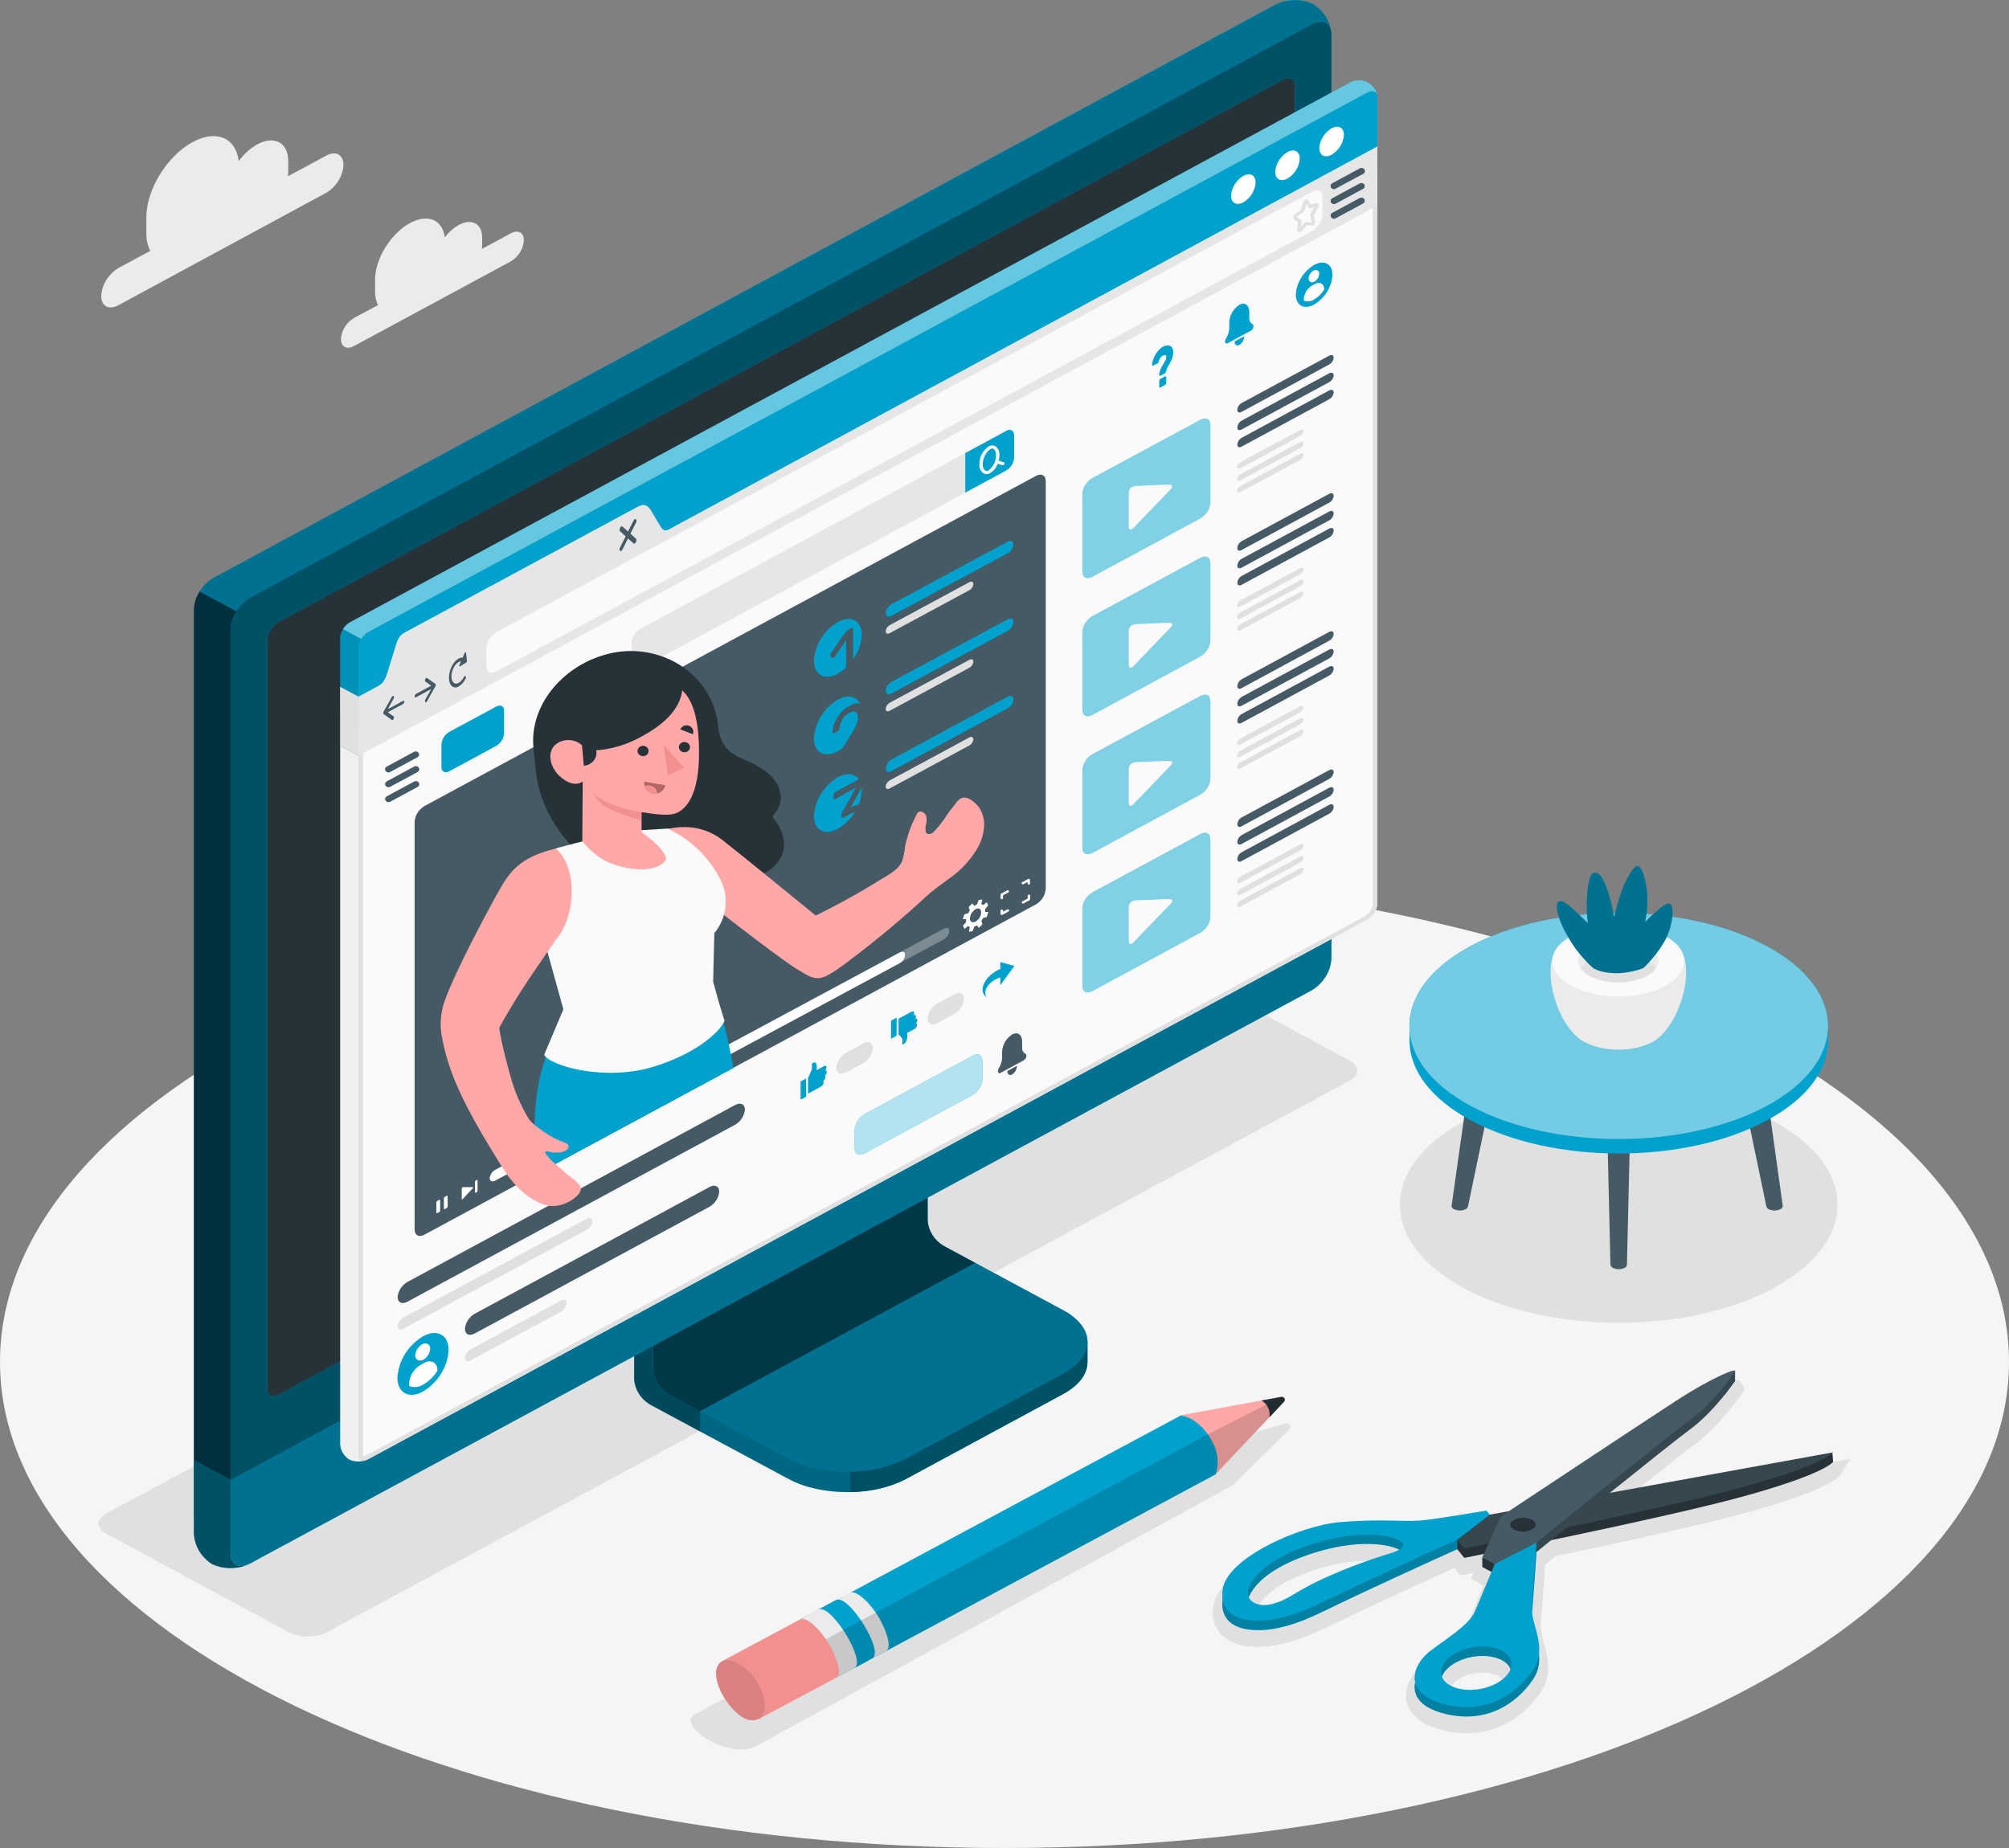 <svg width="250" height="230" viewBox="0 0 250 230" fill="none" xmlns="http://www.w3.org/2000/svg">
<rect x="0" y="0" width="250" height="230" fill="#808080" stroke="none"/>
<path d="M125 230C194.036 230 250 202.913 250 169.499C250 136.085 194.036 108.997 125 108.997C55.964 108.997 0 136.085 0 169.499C0 202.913 55.964 230 125 230Z" fill="#F5F5F5"/>
<path d="M40.604 19.364L35.829 21.942C35.829 21.743 35.87 21.543 35.87 21.349V20.055C35.87 17.749 34.138 16.819 32.011 17.968C31.091 18.501 30.306 19.212 29.706 20.055C29.358 17.16 26.929 16.085 23.985 17.676C20.796 19.398 18.211 23.587 18.211 27.031V28.977C18.187 29.75 18.355 30.517 18.7 31.22L14.731 33.361C14.109 33.742 13.591 34.254 13.22 34.856C12.848 35.459 12.634 36.135 12.593 36.829C12.593 38.109 13.55 38.624 14.731 37.987L40.604 23.991C41.223 23.611 41.739 23.102 42.11 22.503C42.481 21.904 42.698 21.232 42.742 20.541C42.742 19.242 41.785 18.727 40.604 19.364Z" fill="#EBEBEB"/>
<path d="M63.574 29.036L59.969 30.982C59.99 30.835 60 30.687 60.001 30.539V29.566C60.001 27.829 58.695 27.133 57.088 27.994C56.396 28.393 55.803 28.925 55.35 29.556C55.09 27.372 53.27 26.555 51.033 27.756C48.625 29.055 46.674 32.217 46.674 34.815V36.275C46.657 36.858 46.783 37.438 47.043 37.968L44.042 39.578C43.572 39.865 43.182 40.252 42.902 40.707C42.621 41.161 42.46 41.672 42.43 42.196C42.43 43.169 43.153 43.553 44.042 43.071L63.569 32.529C64.039 32.242 64.43 31.855 64.711 31.4C64.992 30.946 65.155 30.436 65.187 29.911C65.192 28.948 64.464 28.554 63.574 29.036Z" fill="#EBEBEB"/>
<path d="M201.433 164.633C216.466 164.633 228.653 158.051 228.653 149.931C228.653 141.811 216.466 135.229 201.433 135.229C186.399 135.229 174.212 141.811 174.212 149.931C174.212 158.051 186.399 164.633 201.433 164.633Z" fill="#E0E0E0"/>
<path d="M182.535 215.721C181.467 215.715 180.405 215.573 179.378 215.298C176.257 214.485 175.315 212.968 175.05 211.839C174.629 210.01 175.804 208.117 177.131 207.052C177.614 206.672 178.171 206.273 178.743 205.86C180.241 204.78 182.103 203.427 182.535 202.401L184.616 197.351L183.029 196.495L183.372 195.75L181.718 196.081L180.975 195.152C179.331 195.891 175.289 197.725 169.869 200.26C168.621 200.844 167.57 201.35 166.649 201.793C163.606 203.252 161.926 204.069 159.367 204.639C158.427 204.856 157.464 204.968 156.496 204.974C154.504 204.974 152.943 204.444 151.986 203.442C151.562 202.972 151.252 202.421 151.079 201.828C150.905 201.235 150.872 200.613 150.982 200.007C151.549 195.249 161.468 191.099 166.618 190.666C168.309 190.52 169.906 190.452 171.632 190.452C172.47 190.452 173.224 190.452 173.9 190.486C174.42 190.486 174.941 190.486 175.383 190.486C175.825 190.486 176.251 190.486 176.626 190.442C178.577 190.277 184.642 189.226 184.704 189.216L185.365 189.105L185.77 189.591L187.284 189.319C189.287 187.99 204.611 177.832 208.226 175.507C210.483 174.047 214.525 171.761 215.753 171.761H216.413L216.819 172.335L217.131 172.88L216.715 173.522C216.626 173.658 214.046 177.414 210.931 179.725C209.641 180.698 205.916 183.641 202.213 186.609L230.26 181.574L229.032 183.52C228.694 184.069 226.874 185.621 217.433 188.234C211.747 189.8 201.365 192.053 193.547 193.683L192.288 194.709C192.2 196.013 191.919 199.978 191.731 202.055C191.726 202.897 191.863 203.735 192.137 204.536C192.616 206.283 193.204 208.463 191.669 210.691C190.358 212.573 187.445 215.721 182.535 215.721ZM184.512 208.175C183.834 208.16 183.161 208.271 182.53 208.502C181.899 208.734 181.324 209.081 180.839 209.523C180.697 209.652 180.588 209.81 180.522 209.985C180.456 210.159 180.435 210.346 180.46 210.53C180.578 210.753 180.751 210.946 180.965 211.095C181.178 211.243 181.425 211.343 181.687 211.386C182.09 211.491 182.507 211.542 182.925 211.537C183.603 211.552 184.278 211.441 184.909 211.21C185.54 210.978 186.116 210.632 186.603 210.19C186.746 210.062 186.855 209.904 186.92 209.728C186.985 209.553 187.005 209.366 186.977 209.183C186.859 208.96 186.687 208.766 186.473 208.618C186.26 208.47 186.012 208.372 185.75 208.331C185.347 208.225 184.93 208.172 184.512 208.175V208.175ZM170.166 194.261C168.111 194.29 166.073 194.619 164.127 195.235C158.748 196.889 157.058 198.947 156.532 200.027C156.465 200.163 156.319 200.513 156.444 200.683C156.559 200.793 156.7 200.876 156.855 200.927C157.01 200.979 157.175 200.997 157.338 200.98C157.514 200.98 157.689 200.958 157.859 200.917C158.861 200.661 159.806 200.237 160.647 199.667C161.736 199.007 162.865 198.406 164.028 197.866C166.832 196.576 169.734 195.478 172.709 194.583L172.803 194.549C171.941 194.343 171.054 194.247 170.166 194.261Z" fill="#E0E0E0"/>
<path d="M86.565 213.323C83.876 214.607 90.675 219.083 94.035 217.356L153.38 184.867L160.449 177.891C160.519 177.82 160.562 177.729 160.571 177.633C160.581 177.537 160.557 177.441 160.503 177.359C160.449 177.277 160.367 177.214 160.271 177.179C160.175 177.144 160.07 177.139 159.97 177.166L146.332 181.058L86.565 213.323Z" fill="#E0E0E0"/>
<path d="M35.974 203.169L13.223 190.88C11.938 190.189 11.938 189.065 13.223 188.375L140.537 119.705C141.257 119.364 142.053 119.187 142.86 119.187C143.667 119.187 144.462 119.364 145.182 119.705L167.939 131.994C169.219 132.685 169.219 133.808 167.939 134.499L40.619 203.169C39.899 203.51 39.104 203.687 38.297 203.687C37.49 203.687 36.694 203.51 35.974 203.169V203.169Z" fill="#E0E0E0"/>
<path d="M182.431 137.39C182.442 137.269 182.488 137.154 182.563 137.055C182.638 136.957 182.739 136.879 182.858 136.83C183.176 136.679 183.528 136.6 183.885 136.6C184.242 136.6 184.594 136.679 184.912 136.83C185.03 136.88 185.131 136.958 185.206 137.056C185.281 137.155 185.326 137.27 185.339 137.39L182.686 150.112C182.675 150.195 182.642 150.274 182.589 150.341C182.536 150.408 182.465 150.462 182.384 150.496C182.16 150.604 181.911 150.66 181.659 150.66C181.406 150.66 181.157 150.604 180.933 150.496C180.852 150.462 180.781 150.408 180.728 150.341C180.675 150.274 180.642 150.195 180.631 150.112V150.112L182.431 137.39Z" fill="#455A64"/>
<path d="M220.075 137.389C220.064 137.27 220.019 137.155 219.945 137.056C219.871 136.958 219.771 136.88 219.654 136.83C219.332 136.675 218.975 136.595 218.613 136.595C218.252 136.595 217.895 136.675 217.573 136.83C217.456 136.88 217.356 136.958 217.282 137.056C217.208 137.155 217.163 137.27 217.152 137.389L219.799 150.111C219.81 150.194 219.842 150.272 219.894 150.34C219.946 150.407 220.016 150.461 220.096 150.496C220.321 150.604 220.571 150.66 220.824 150.66C221.077 150.66 221.327 150.604 221.552 150.496C221.633 150.461 221.702 150.407 221.754 150.34C221.806 150.272 221.839 150.194 221.849 150.111V150.111L220.075 137.389Z" fill="#455A64"/>
<path d="M202.884 139.272C202.872 139.152 202.827 139.038 202.752 138.94C202.677 138.843 202.575 138.766 202.457 138.717C202.139 138.566 201.787 138.487 201.43 138.487C201.073 138.487 200.721 138.566 200.403 138.717C200.286 138.767 200.185 138.844 200.11 138.941C200.035 139.038 199.989 139.153 199.976 139.272L200.403 157.419C200.413 157.501 200.447 157.58 200.5 157.648C200.553 157.715 200.623 157.768 200.704 157.803C200.929 157.909 201.178 157.964 201.43 157.964C201.682 157.964 201.93 157.909 202.156 157.803C202.237 157.768 202.307 157.715 202.36 157.648C202.413 157.58 202.446 157.501 202.457 157.419V157.419L202.884 139.272Z" fill="#455A64"/>
<path d="M227.482 127.693H227.456C227.456 124.093 224.939 120.493 219.851 117.749C209.677 112.257 193.183 112.257 183.014 117.749C177.926 120.493 175.404 124.074 175.404 127.693V129.639C175.461 133.191 178.004 136.733 183.034 139.443C193.204 144.935 209.698 144.935 219.872 139.443C224.892 136.733 227.441 133.191 227.503 129.639L227.482 127.693Z" fill="#00A1CD"/>
<path d="M183.008 117.749C172.839 123.242 172.839 132.15 183.008 137.642C193.177 143.135 209.672 143.135 219.846 137.642C230.021 132.15 230.021 123.242 219.846 117.749C209.672 112.257 193.183 112.257 183.008 117.749Z" fill="#00A1CD"/>
<path opacity="0.45" d="M183.008 117.749C172.839 123.242 172.839 132.15 183.008 137.642C193.177 143.135 209.672 143.135 219.846 137.642C230.021 132.15 230.021 123.242 219.846 117.749C209.672 112.257 193.183 112.257 183.008 117.749Z" fill="white"/>
<g opacity="0.05">
<path opacity="0.05" d="M207.139 125.344C210.384 127.095 210.384 129.936 207.139 131.668C203.893 133.4 198.629 133.42 195.388 131.668C192.148 129.917 192.142 127.076 195.388 125.344C198.634 123.612 203.893 123.587 207.139 125.344Z" fill="black"/>
</g>
<path d="M196.096 128.905C193.266 126.21 191.607 119.477 194.363 117.336H208.408C211.165 119.477 209.505 126.205 206.681 128.905L206.608 128.978L206.509 129.066C206.426 129.139 206.343 129.211 206.254 129.28L206.187 129.328L205.973 129.479C205.856 129.56 205.733 129.633 205.604 129.698C203.284 130.953 199.513 130.953 197.188 129.698C197.063 129.635 196.943 129.557 196.819 129.479L196.621 129.338L196.538 129.275C196.45 129.213 196.369 129.145 196.293 129.07L196.179 128.968C196.148 128.951 196.12 128.93 196.096 128.905V128.905Z" fill="#EBEBEB"/>
<path d="M207.17 116.475C210.369 118.202 210.369 121.004 207.17 122.731C203.971 124.458 198.785 124.458 195.581 122.731C192.377 121.004 192.382 118.202 195.581 116.475C198.78 114.747 203.971 114.747 207.17 116.475Z" fill="#FAFAFA"/>
<path d="M204.902 117.701C206.847 118.752 206.847 120.454 204.902 121.505C203.81 122.023 202.602 122.292 201.378 122.292C200.153 122.292 198.946 122.023 197.854 121.505C195.903 120.454 195.903 118.752 197.854 117.701C198.946 117.184 200.153 116.914 201.378 116.914C202.602 116.914 203.81 117.184 204.902 117.701V117.701Z" fill="#EBEBEB"/>
<path d="M197.854 119.506C198.946 118.988 200.153 118.719 201.378 118.719C202.602 118.719 203.81 118.988 204.902 119.506C205.374 119.744 205.774 120.088 206.067 120.508C205.77 120.917 205.37 121.251 204.902 121.481C203.81 121.998 202.602 122.267 201.378 122.267C200.153 122.267 198.946 121.998 197.854 121.481C197.385 121.25 196.984 120.916 196.683 120.508C196.98 120.089 197.382 119.745 197.854 119.506Z" fill="#E0E0E0"/>
<path d="M204.47 120.508C205.467 119.56 206.326 118.494 207.024 117.336C208.2 115.39 208.418 112.777 207.81 112.471C207.201 112.164 204.72 114.752 204.72 114.752C204.95 113.657 205.039 112.54 204.985 111.425C204.881 109.693 204.429 108.117 203.898 107.8C203.367 107.484 202.176 109.669 201.667 111.255C201.157 112.841 200.85 114.144 200.85 114.144C200.648 112.908 200.344 111.688 199.94 110.496C199.321 108.846 198.759 108.477 198.327 108.637C197.895 108.798 197.604 109.571 197.474 111.76C197.429 112.809 197.465 113.86 197.583 114.903C197.583 114.903 196.709 114.003 195.737 113.132C194.67 112.159 194.218 112.043 193.911 112.223C193.604 112.403 193.521 113.896 195.175 116.689C195.996 118.111 197.049 119.404 198.296 120.522C198.296 120.522 200.569 121.885 204.47 120.508Z" fill="#00A1CD"/>
<path opacity="0.3" d="M204.47 120.508C205.467 119.56 206.326 118.494 207.024 117.336C208.2 115.39 208.418 112.777 207.81 112.471C207.201 112.164 204.72 114.752 204.72 114.752C204.95 113.657 205.039 112.54 204.985 111.425C204.881 109.693 204.429 108.117 203.898 107.8C203.367 107.484 202.176 109.669 201.667 111.255C201.157 112.841 200.85 114.144 200.85 114.144C200.648 112.908 200.344 111.688 199.94 110.496C199.321 108.846 198.759 108.477 198.327 108.637C197.895 108.798 197.604 109.571 197.474 111.76C197.429 112.809 197.465 113.86 197.583 114.903C197.583 114.903 196.709 114.003 195.737 113.132C194.67 112.159 194.218 112.043 193.911 112.223C193.604 112.403 193.521 113.896 195.175 116.689C195.996 118.111 197.049 119.404 198.296 120.522C198.296 120.522 200.569 121.885 204.47 120.508Z" fill="black"/>
<path d="M112.729 184.074L132.287 173.493C134.306 172.408 135.315 170.977 135.315 169.552C135.315 168.126 135.315 167.008 135.315 167.008L115.029 156.304C114.461 155.958 113.989 155.492 113.65 154.944C113.311 154.395 113.115 153.78 113.078 153.147V130.593L78.914 149.08V171.639C78.949 172.271 79.144 172.886 79.482 173.433C79.82 173.981 80.292 174.447 80.859 174.792L98.139 184.074C102.16 186.249 108.698 186.249 112.729 184.074Z" fill="#00A1CD"/>
<g opacity="0.6">
<path opacity="0.6" d="M112.729 184.074L132.287 173.493C134.306 172.408 135.315 170.977 135.315 169.552C135.315 168.126 135.315 167.008 135.315 167.008L115.029 156.304C114.461 155.958 113.989 155.492 113.65 154.944C113.311 154.395 113.115 153.78 113.078 153.147V130.593L78.914 149.08V171.639C78.949 172.271 79.144 172.886 79.482 173.433C79.82 173.981 80.292 174.447 80.859 174.792L98.139 184.074C102.16 186.249 108.698 186.249 112.729 184.074Z" fill="black"/>
</g>
<path opacity="0.3" d="M87.117 175.609V178.168L80.875 174.792C80.309 174.445 79.839 173.98 79.501 173.432C79.163 172.884 78.967 172.27 78.929 171.639V149.06L85.421 145.572C85.551 147.114 85.702 148.715 85.837 150.272L81.27 152.743V170.364C81.303 170.997 81.497 171.612 81.835 172.161C82.174 172.709 82.647 173.174 83.215 173.517L87.117 175.609Z" fill="black"/>
<path d="M81.27 170.345C81.306 170.977 81.501 171.592 81.839 172.139C82.177 172.687 82.648 173.153 83.215 173.498L98.139 181.53C102.17 183.704 108.709 183.709 112.745 181.53L132.313 170.953C136.345 168.779 136.345 165.247 132.313 163.067L117.385 155.035C116.818 154.689 116.347 154.222 116.009 153.674C115.671 153.125 115.476 152.51 115.439 151.877V134.251L81.275 152.739L81.27 170.345Z" fill="#00A1CD"/>
<path opacity="0.3" d="M81.27 170.345C81.306 170.977 81.501 171.592 81.839 172.139C82.177 172.687 82.648 173.153 83.215 173.498L98.139 181.53C102.17 183.704 108.709 183.709 112.745 181.53L132.313 170.953C136.345 168.779 136.345 165.247 132.313 163.067L117.385 155.035C116.818 154.689 116.347 154.222 116.009 153.674C115.671 153.125 115.476 152.51 115.439 151.877V134.251L81.275 152.739L81.27 170.345Z" fill="black"/>
<path opacity="0.5" d="M121.348 157.175L117.385 155.035C116.818 154.689 116.347 154.222 116.009 153.674C115.671 153.125 115.476 152.51 115.439 151.877V134.251L81.275 152.739V170.365C81.311 170.996 81.506 171.611 81.844 172.159C82.182 172.707 82.654 173.172 83.221 173.517L87.122 175.624L121.348 157.175Z" fill="black"/>
<path d="M135.32 167.008V169.552C135.32 170.983 134.28 172.403 132.293 173.498L112.729 184.069C110.586 185.142 108.19 185.699 105.759 185.69V183.155C108.19 183.164 110.586 182.607 112.729 181.535L132.293 170.953C134.306 169.868 135.32 168.438 135.32 167.008Z" fill="#00A1CD"/>
<path opacity="0.5" d="M135.32 167.008V169.552C135.32 170.983 134.28 172.403 132.293 173.498L112.729 184.069C110.586 185.142 108.19 185.699 105.759 185.69V183.155C108.19 183.164 110.586 182.607 112.729 181.535L132.293 170.953C134.306 169.868 135.32 168.438 135.32 167.008Z" fill="black"/>
<path d="M26.409 192.277C27.146 192.612 27.958 192.779 28.778 192.764C29.598 192.75 30.403 192.554 31.127 192.194L163.247 120.843C163.955 120.411 164.543 119.829 164.965 119.144C165.388 118.46 165.631 117.692 165.677 116.903V4.35C165.649 3.584 165.427 2.834 165.03 2.163C164.633 1.491 164.072 0.917 163.393 0.487C162.656 0.153 161.845 -0.014 161.026 0.001C160.207 0.015 159.404 0.21 158.68 0.57L26.565 71.921C25.856 72.352 25.266 72.933 24.843 73.618C24.42 74.303 24.176 75.072 24.13 75.861V188.385C24.153 189.156 24.371 189.911 24.767 190.588C25.164 191.264 25.726 191.843 26.409 192.277V192.277Z" fill="#00A1CD"/>
<path d="M31.126 192.169L163.247 120.819C163.956 120.387 164.546 119.804 164.969 119.118C165.392 118.433 165.636 117.664 165.682 116.873V4.345C165.682 2.886 164.589 2.307 163.247 3.032L31.126 74.382C30.418 74.813 29.828 75.395 29.404 76.08C28.981 76.765 28.737 77.533 28.692 78.323V190.851C28.692 192.306 29.784 192.894 31.126 192.169Z" fill="#00A1CD"/>
<path opacity="0.5" d="M31.126 192.169L163.247 120.819C163.956 120.387 164.546 119.804 164.969 119.118C165.392 118.433 165.636 117.664 165.682 116.873V4.345C165.682 2.886 164.589 2.307 163.247 3.032L31.126 74.382C30.418 74.813 29.828 75.395 29.404 76.08C28.981 76.765 28.737 77.533 28.692 78.323V190.851C28.692 192.306 29.784 192.894 31.126 192.169Z" fill="black"/>
<path d="M30.767 194.768C30.077 195.046 29.33 195.182 28.578 195.167C27.826 195.152 27.086 194.986 26.409 194.68C25.729 194.25 25.168 193.676 24.771 193.005C24.375 192.334 24.153 191.584 24.125 190.817V181.71L28.692 184.181V193.284C28.692 194.607 29.592 195.196 30.767 194.768Z" fill="#00A1CD"/>
<path opacity="0.5" d="M30.767 194.768C30.077 195.046 29.33 195.182 28.578 195.167C27.826 195.152 27.086 194.986 26.409 194.68C25.729 194.25 25.168 193.676 24.771 193.005C24.375 192.334 24.153 191.584 24.125 190.817V181.71L28.692 184.181V193.284C28.692 194.607 29.592 195.196 30.767 194.768Z" fill="black"/>
<path d="M28.692 184.181V193.279C28.692 194.738 29.784 195.322 31.126 194.592L163.247 123.247C163.956 122.814 164.546 122.232 164.969 121.546C165.392 120.861 165.636 120.091 165.682 119.301V110.184L28.692 184.181Z" fill="#00A1CD"/>
<path opacity="0.3" d="M28.692 184.162V193.279C28.692 194.738 29.784 195.322 31.126 194.592L163.247 123.247C163.956 122.814 164.546 122.232 164.969 121.546C165.392 120.861 165.636 120.091 165.682 119.301V110.184L28.692 184.162Z" fill="black"/>
<path d="M33.259 172.758V79.744C33.287 79.269 33.434 78.808 33.688 78.396C33.942 77.984 34.296 77.635 34.721 77.374L159.664 9.906C160.47 9.473 161.125 9.823 161.125 10.694V103.733C161.097 104.207 160.95 104.668 160.696 105.079C160.442 105.489 160.089 105.838 159.664 106.098L34.721 173.551C33.914 173.984 33.259 173.629 33.259 172.758Z" fill="#00A1CD"/>
<path d="M33.259 172.758V79.744C33.287 79.269 33.434 78.808 33.688 78.396C33.942 77.984 34.296 77.635 34.721 77.374L159.664 9.906C160.47 9.473 161.125 9.823 161.125 10.694V103.733C161.097 104.207 160.95 104.668 160.696 105.079C160.442 105.489 160.089 105.838 159.664 106.098L34.721 173.551C33.914 173.984 33.259 173.629 33.259 172.758Z" fill="#263238"/>
<path opacity="0.7" d="M29.41 76.071C28.977 76.755 28.731 77.529 28.692 78.323V184.181L24.125 181.71V75.861C24.157 75.068 24.402 74.295 24.838 73.614L29.41 76.071Z" fill="black"/>
<path opacity="0.3" d="M165.671 3.971C165.5 2.798 164.485 2.375 163.258 3.032L31.137 74.382C30.417 74.799 29.825 75.382 29.415 76.075L24.848 73.609C25.261 72.918 25.853 72.335 26.57 71.916L158.696 0.594C159.42 0.234 160.224 0.038 161.044 0.024C161.864 0.009 162.676 0.177 163.414 0.512C164.032 0.905 164.552 1.417 164.942 2.013C165.331 2.61 165.58 3.277 165.671 3.971V3.971Z" fill="black"/>
<path d="M45.811 181.612C45.521 181.772 45.194 181.864 44.859 181.88C44.38 181.939 43.894 181.859 43.465 181.651C43.124 181.434 42.844 181.144 42.647 180.806C42.45 180.468 42.342 180.091 42.331 179.705V92.816L44.614 94.047V180.956C44.614 181.471 44.89 181.768 45.285 181.768C45.471 181.754 45.65 181.701 45.811 181.612V181.612Z" fill="#F0F0F0"/>
<path d="M171.393 112.49C171.368 112.88 171.245 113.26 171.035 113.598C170.824 113.936 170.532 114.223 170.181 114.436L45.811 181.612C45.145 181.972 44.604 181.68 44.604 180.956V86.705L47.938 84.905C48.604 84.545 49.691 79.067 50.362 78.683L79.283 63.066C79.954 62.706 81.53 66.768 82.196 66.403L171.393 18.24V112.49Z" fill="#FAFAFA"/>
<path d="M170.831 19.13V112.49C170.808 112.791 170.712 113.083 170.551 113.344C170.39 113.605 170.167 113.829 169.9 113.998L45.53 181.16C45.453 181.205 45.365 181.234 45.275 181.242C45.16 181.242 45.16 180.97 45.16 180.955V87.002L48.219 85.348C48.703 85.085 49.004 84.205 49.686 81.942C49.929 80.973 50.263 80.025 50.684 79.111L79.345 63.635C79.685 64.065 79.99 64.519 80.256 64.993C81.036 66.277 81.473 66.939 82.108 66.939C82.238 66.939 82.366 66.905 82.477 66.841L170.831 19.13ZM171.393 18.225L82.196 66.389C82.169 66.404 82.139 66.412 82.108 66.413C81.431 66.413 80.027 63.008 79.371 63.008C79.342 63.001 79.312 63.001 79.283 63.008L50.362 78.624C49.691 78.989 48.604 84.463 47.938 84.847L44.604 86.705V180.955C44.604 181.471 44.874 181.768 45.275 181.768C45.46 181.76 45.639 181.707 45.795 181.612L170.181 114.436C170.532 114.223 170.824 113.936 171.035 113.598C171.245 113.26 171.368 112.88 171.393 112.49V18.225Z" fill="#E0E0E0"/>
<path d="M43.465 90.184C43.123 89.967 42.842 89.677 42.644 89.339C42.446 89.001 42.337 88.623 42.326 88.238V79.408C42.349 79.019 42.47 78.64 42.678 78.302C42.885 77.964 43.175 77.677 43.522 77.462L167.893 10.324C168.242 10.117 168.647 10.003 169.061 9.995C169.475 9.987 169.884 10.086 170.242 10.28C170.601 10.474 170.896 10.756 171.095 11.096C171.294 11.435 171.39 11.82 171.372 12.207V21.027C171.348 21.418 171.226 21.798 171.015 22.136C170.804 22.474 170.512 22.761 170.16 22.973L45.811 90.145C45.45 90.323 45.05 90.419 44.643 90.426C44.235 90.432 43.832 90.35 43.465 90.184V90.184Z" fill="#00A1CD"/>
<path opacity="0.4" d="M171.378 11.983C171.294 11.395 170.785 11.181 170.181 11.497L45.811 78.673C45.456 78.888 45.161 79.18 44.952 79.524L42.679 78.294C42.883 77.956 43.172 77.67 43.522 77.462L167.893 10.324C168.227 10.124 168.613 10.011 169.01 9.995C169.407 9.979 169.801 10.062 170.153 10.234C170.505 10.406 170.802 10.662 171.014 10.976C171.227 11.29 171.346 11.651 171.362 12.022L171.378 11.983Z" fill="white"/>
<path opacity="0.1" d="M44.952 79.524C44.736 79.862 44.616 80.245 44.604 80.638V94.071L42.32 92.84V79.407C42.318 79.362 42.318 79.317 42.32 79.271C42.33 79.176 42.345 79.082 42.367 78.989C42.432 78.744 42.534 78.508 42.669 78.289L44.952 79.524Z" fill="black"/>
<path d="M171.388 12.163V18.225L82.191 66.389C81.525 66.754 80.984 66.457 80.984 65.737V63.441C80.984 62.721 80.464 62.424 79.767 62.789L50.357 78.668C50.006 78.882 49.714 79.169 49.504 79.507C49.293 79.845 49.17 80.224 49.145 80.614V82.906C49.118 83.296 48.995 83.675 48.785 84.013C48.574 84.35 48.283 84.638 47.933 84.852L44.604 86.705V80.639C44.63 80.249 44.752 79.87 44.962 79.532C45.171 79.195 45.462 78.907 45.811 78.693L170.181 11.555C170.847 11.146 171.388 11.443 171.388 12.163Z" fill="#00A1CD"/>
<path d="M165.708 15.963C166.55 15.51 167.232 15.88 167.232 16.79C167.203 17.285 167.05 17.766 166.785 18.196C166.521 18.625 166.151 18.99 165.708 19.261C164.865 19.713 164.179 19.344 164.179 18.434C164.208 17.939 164.362 17.457 164.628 17.028C164.894 16.598 165.264 16.233 165.708 15.963V15.963Z" fill="white"/>
<path d="M160.215 18.925C161.058 18.473 161.739 18.838 161.739 19.748C161.711 20.243 161.558 20.725 161.294 21.154C161.029 21.584 160.659 21.949 160.215 22.219C159.372 22.676 158.691 22.307 158.691 21.397C158.72 20.902 158.873 20.42 159.137 19.991C159.402 19.562 159.771 19.197 160.215 18.925V18.925Z" fill="white"/>
<path d="M154.722 21.889C155.565 21.431 156.246 21.801 156.246 22.711C156.217 23.206 156.064 23.687 155.8 24.117C155.535 24.546 155.166 24.911 154.722 25.182C153.879 25.635 153.198 25.27 153.198 24.36C153.226 23.865 153.379 23.383 153.643 22.953C153.908 22.524 154.278 22.159 154.722 21.889V21.889Z" fill="white"/>
<path d="M171.393 18.225V25.596L44.604 94.071V86.705L47.095 85.358C47.761 84.998 47.985 84.448 48.302 83.412L49.15 80.668C49.415 79.695 49.67 79.067 50.362 78.722L79.283 63.105C79.954 62.745 80.479 62.706 80.989 63.494L82.029 65.255C82.409 65.868 82.602 66.228 83.267 65.868L171.393 18.225Z" fill="#E6E6E6"/>
<path d="M44.604 86.696V94.071L42.32 92.84V85.475L44.604 86.696Z" fill="#E0E0E0"/>
<path d="M50.164 87.231L48.261 88.257L48.984 86.953C49.013 86.904 49.028 86.849 49.028 86.793C49.028 86.737 49.013 86.681 48.984 86.632C48.926 86.569 48.833 86.632 48.765 86.73L47.725 88.583C47.725 88.583 47.725 88.627 47.699 88.651C47.673 88.676 47.699 88.651 47.699 88.651C47.696 88.682 47.696 88.713 47.699 88.744C47.695 88.771 47.695 88.799 47.699 88.826C47.699 88.826 47.699 88.826 47.699 88.826C47.706 88.84 47.715 88.853 47.725 88.865V88.865L48.765 89.605C48.78 89.616 48.798 89.622 48.817 89.622C48.836 89.622 48.854 89.616 48.869 89.605C48.922 89.573 48.963 89.525 48.984 89.469C49.041 89.347 49.03 89.211 48.984 89.167L48.261 88.642L50.164 87.615C50.213 87.579 50.251 87.533 50.278 87.481C50.304 87.428 50.317 87.371 50.315 87.313C50.315 87.245 50.248 87.192 50.164 87.231Z" fill="#455A64"/>
<path d="M51.751 86.37L53.655 85.343L52.926 84.822C52.895 84.777 52.879 84.723 52.879 84.669C52.879 84.615 52.895 84.562 52.926 84.516C52.978 84.394 53.077 84.336 53.14 84.38L54.18 85.124C54.194 85.134 54.205 85.147 54.211 85.163C54.211 85.163 54.211 85.163 54.211 85.163C54.217 85.19 54.217 85.218 54.211 85.246C54.216 85.278 54.216 85.311 54.211 85.343L54.18 85.416L53.14 87.274C53.12 87.319 53.085 87.356 53.041 87.381C53.025 87.395 53.005 87.403 52.984 87.403C52.962 87.403 52.942 87.395 52.926 87.381C52.897 87.333 52.881 87.279 52.881 87.223C52.881 87.168 52.897 87.113 52.926 87.065L53.655 85.761L51.751 86.788C51.668 86.832 51.6 86.788 51.6 86.652C51.602 86.597 51.617 86.544 51.643 86.496C51.669 86.447 51.706 86.404 51.751 86.37V86.37Z" fill="#455A64"/>
<path d="M57.993 81.247C57.993 81.14 57.884 81.149 57.832 81.247L57.572 81.845C57.124 81.801 56.588 82.205 56.224 82.925C55.751 83.859 55.751 84.963 56.224 85.387C56.338 85.486 56.486 85.546 56.642 85.555C56.797 85.563 56.951 85.521 57.077 85.435C57.458 85.195 57.756 84.858 57.936 84.462C57.964 84.415 57.979 84.361 57.979 84.307C57.979 84.252 57.964 84.198 57.936 84.151C57.873 84.097 57.78 84.151 57.717 84.268C57.363 84.963 56.791 85.275 56.443 84.959C56.094 84.642 56.089 83.815 56.443 83.12C56.692 82.633 57.051 82.332 57.363 82.312L57.171 82.764C57.119 82.881 57.171 82.988 57.244 82.94L58.019 82.453C58.051 82.431 58.076 82.401 58.091 82.367C58.107 82.333 58.112 82.295 58.107 82.258L57.993 81.247Z" fill="#455A64"/>
<path d="M78.446 66.423L79.143 65.051C79.182 64.986 79.202 64.912 79.202 64.837C79.202 64.762 79.182 64.689 79.143 64.623C79.059 64.55 78.924 64.623 78.846 64.784L78.149 66.156L77.457 65.533C77.374 65.46 77.244 65.533 77.161 65.693C77.119 65.758 77.097 65.832 77.097 65.907C77.097 65.983 77.119 66.057 77.161 66.121L77.853 66.759L77.161 68.131C77.119 68.195 77.097 68.269 77.097 68.345C77.097 68.42 77.119 68.494 77.161 68.559C77.181 68.576 77.207 68.585 77.234 68.585C77.26 68.585 77.286 68.576 77.306 68.559C77.374 68.518 77.427 68.459 77.457 68.389L78.149 67.017L78.846 67.639C78.866 67.656 78.892 67.665 78.919 67.665C78.946 67.665 78.972 67.656 78.992 67.639C79.06 67.599 79.112 67.539 79.143 67.469C79.182 67.404 79.202 67.33 79.202 67.255C79.202 67.18 79.182 67.106 79.143 67.041L78.446 66.423Z" fill="#455A64"/>
<path d="M60.521 82.935V80.639C60.546 80.248 60.669 79.869 60.879 79.531C61.09 79.193 61.382 78.906 61.733 78.693L163.357 23.82C164.028 23.455 164.569 23.752 164.569 24.472V26.768C164.543 27.159 164.421 27.538 164.21 27.876C164 28.214 163.707 28.501 163.357 28.714L61.728 83.587C61.062 83.952 60.521 83.655 60.521 82.935Z" fill="#FAFAFA"/>
<path d="M161.708 28.909C161.672 28.914 161.635 28.914 161.599 28.909C161.531 28.879 161.475 28.829 161.442 28.766C161.409 28.703 161.4 28.631 161.417 28.563L161.536 27.634L161.068 27.318C161.027 27.288 160.995 27.249 160.973 27.205C160.951 27.161 160.941 27.113 160.943 27.065C160.941 26.989 160.958 26.914 160.992 26.846C161.027 26.777 161.077 26.717 161.141 26.671L161.853 26.155C161.868 26.139 161.878 26.121 161.885 26.101L162.202 25.128C162.221 25.048 162.266 24.976 162.33 24.919C162.394 24.863 162.474 24.826 162.561 24.812C162.619 24.806 162.679 24.818 162.729 24.846C162.78 24.874 162.819 24.917 162.842 24.968V24.968L163.107 25.498L163.71 25.284C163.764 25.262 163.824 25.256 163.881 25.268C163.939 25.281 163.99 25.31 164.028 25.352C164.077 25.419 164.104 25.499 164.104 25.581C164.104 25.663 164.077 25.742 164.028 25.809L163.508 26.714C163.505 26.732 163.505 26.75 163.508 26.768L163.632 27.585C163.642 27.66 163.633 27.736 163.606 27.807C163.579 27.878 163.534 27.942 163.476 27.994C163.442 28.031 163.399 28.06 163.35 28.078C163.301 28.096 163.248 28.102 163.195 28.096L162.639 28.013L162.01 28.763C161.976 28.808 161.931 28.846 161.878 28.871C161.826 28.896 161.767 28.909 161.708 28.909V28.909ZM161.365 27.011L161.833 27.327C161.881 27.364 161.918 27.413 161.94 27.467C161.962 27.522 161.968 27.581 161.958 27.639L161.874 28.262L162.296 27.775C162.332 27.727 162.38 27.689 162.437 27.663C162.493 27.637 162.556 27.626 162.618 27.629L163.201 27.697C163.205 27.676 163.205 27.655 163.201 27.634L163.076 26.817C163.066 26.716 163.088 26.614 163.138 26.525L163.591 25.732L163.159 25.892C163.091 25.919 163.014 25.919 162.945 25.894C162.876 25.868 162.821 25.819 162.79 25.756L162.582 25.338L162.296 26.208C162.266 26.306 162.204 26.393 162.119 26.456L161.406 26.943C161.386 26.962 161.371 26.985 161.365 27.011V27.011Z" fill="#E0E0E0"/>
<path d="M165.999 23.538C165.906 23.54 165.814 23.513 165.739 23.461C165.664 23.409 165.61 23.335 165.586 23.251C165.561 23.167 165.567 23.078 165.604 22.997C165.64 22.917 165.704 22.85 165.786 22.808L169.198 20.964C169.246 20.935 169.3 20.915 169.356 20.905C169.413 20.896 169.471 20.898 169.526 20.91C169.582 20.922 169.635 20.945 169.681 20.977C169.727 21.009 169.765 21.05 169.794 21.096C169.823 21.142 169.841 21.194 169.848 21.247C169.854 21.3 169.849 21.354 169.833 21.406C169.817 21.457 169.789 21.505 169.753 21.546C169.716 21.587 169.671 21.621 169.619 21.645L166.207 23.484C166.145 23.52 166.073 23.539 165.999 23.538Z" fill="#455A64"/>
<path d="M165.999 25.406C165.925 25.406 165.853 25.389 165.789 25.355C165.725 25.32 165.672 25.271 165.635 25.211C165.58 25.121 165.564 25.013 165.593 24.912C165.621 24.811 165.69 24.725 165.786 24.671L169.198 22.832C169.246 22.806 169.299 22.789 169.354 22.782C169.409 22.774 169.464 22.777 169.518 22.791C169.572 22.804 169.622 22.827 169.666 22.858C169.71 22.889 169.748 22.928 169.775 22.973C169.803 23.018 169.821 23.067 169.828 23.118C169.836 23.17 169.832 23.222 169.817 23.271C169.803 23.321 169.778 23.368 169.744 23.409C169.71 23.449 169.668 23.483 169.619 23.508L166.207 25.352C166.145 25.389 166.073 25.407 165.999 25.406V25.406Z" fill="#455A64"/>
<path d="M165.999 27.226C165.906 27.226 165.816 27.197 165.742 27.145C165.669 27.092 165.616 27.018 165.591 26.935C165.567 26.851 165.573 26.762 165.608 26.682C165.643 26.602 165.706 26.535 165.786 26.491L169.198 24.647C169.296 24.596 169.411 24.582 169.519 24.61C169.627 24.637 169.719 24.703 169.776 24.793C169.803 24.838 169.821 24.887 169.828 24.938C169.836 24.989 169.832 25.041 169.817 25.091C169.803 25.141 169.778 25.188 169.744 25.228C169.71 25.269 169.668 25.303 169.619 25.328L166.207 27.172C166.144 27.206 166.072 27.224 165.999 27.226V27.226Z" fill="#455A64"/>
<path d="M48.344 96.134C48.251 96.136 48.159 96.109 48.084 96.057C48.009 96.005 47.955 95.931 47.93 95.847C47.906 95.763 47.912 95.674 47.948 95.593C47.985 95.513 48.049 95.446 48.13 95.404L51.543 93.56C51.639 93.515 51.75 93.505 51.853 93.534C51.956 93.563 52.044 93.627 52.098 93.714C52.151 93.801 52.168 93.905 52.143 94.002C52.118 94.1 52.054 94.186 51.964 94.241L48.552 96.08C48.489 96.116 48.417 96.134 48.344 96.134V96.134Z" fill="#455A64"/>
<path d="M48.344 97.977C48.27 97.978 48.198 97.96 48.134 97.926C48.07 97.892 48.017 97.842 47.98 97.783C47.952 97.738 47.933 97.689 47.926 97.637C47.918 97.586 47.921 97.534 47.935 97.483C47.949 97.433 47.974 97.386 48.007 97.345C48.041 97.303 48.083 97.269 48.13 97.243L51.543 95.404C51.59 95.377 51.643 95.36 51.697 95.353C51.752 95.346 51.807 95.349 51.86 95.362C51.914 95.376 51.964 95.398 52.007 95.43C52.051 95.461 52.087 95.5 52.115 95.545C52.143 95.589 52.161 95.639 52.169 95.69C52.177 95.742 52.173 95.794 52.159 95.844C52.145 95.894 52.121 95.941 52.087 95.983C52.054 96.024 52.012 96.059 51.964 96.085L48.552 97.924C48.489 97.959 48.417 97.978 48.344 97.977V97.977Z" fill="#455A64"/>
<path d="M48.344 99.841C48.251 99.841 48.161 99.813 48.087 99.76C48.013 99.708 47.96 99.634 47.936 99.55C47.912 99.466 47.917 99.378 47.953 99.297C47.988 99.217 48.05 99.15 48.13 99.106L51.543 97.267C51.59 97.24 51.642 97.223 51.697 97.215C51.752 97.208 51.807 97.211 51.861 97.224C51.914 97.237 51.964 97.26 52.008 97.292C52.052 97.324 52.088 97.363 52.115 97.408C52.143 97.453 52.161 97.502 52.169 97.553C52.176 97.604 52.173 97.656 52.159 97.705C52.145 97.755 52.12 97.802 52.087 97.843C52.054 97.884 52.012 97.918 51.964 97.944L48.552 99.787C48.488 99.821 48.417 99.839 48.344 99.841V99.841Z" fill="#455A64"/>
<path d="M78.607 79.894V82.721C78.607 83.3 79.044 83.533 79.579 83.246L120.116 61.324V56.391L79.585 78.313C79.3 78.486 79.063 78.719 78.893 78.994C78.723 79.269 78.625 79.577 78.607 79.894V79.894Z" fill="#E6E6E6"/>
<path d="M125.224 53.623C125.744 53.331 126.196 53.569 126.196 54.148V56.975C126.177 57.291 126.08 57.597 125.911 57.871C125.742 58.145 125.506 58.378 125.224 58.551L120.116 61.31V56.391L125.224 53.623Z" fill="#00A1CD"/>
<path d="M124.844 57.515L124.277 57.345C124.335 57.12 124.364 56.89 124.365 56.659C124.392 56.443 124.358 56.225 124.267 56.025C124.175 55.826 124.03 55.652 123.845 55.52C123.716 55.456 123.572 55.426 123.426 55.433C123.28 55.44 123.139 55.484 123.018 55.559C122.655 55.82 122.363 56.156 122.165 56.541C121.968 56.927 121.869 57.35 121.879 57.778C121.853 57.993 121.887 58.212 121.978 58.411C122.069 58.611 122.214 58.785 122.399 58.916C122.509 58.974 122.632 59.004 122.758 59.004C122.924 59.002 123.085 58.959 123.226 58.877C123.661 58.599 123.985 58.193 124.147 57.724L124.719 57.89C124.74 57.895 124.761 57.895 124.781 57.89C124.835 57.895 124.888 57.881 124.93 57.85C124.972 57.819 125 57.775 125.008 57.725C125.016 57.676 125.004 57.626 124.973 57.585C124.943 57.544 124.896 57.515 124.844 57.505V57.515ZM123.018 58.537C122.959 58.577 122.89 58.601 122.818 58.607C122.745 58.613 122.673 58.601 122.607 58.571C122.492 58.471 122.405 58.347 122.351 58.209C122.298 58.071 122.281 57.923 122.3 57.778C122.295 57.42 122.375 57.066 122.535 56.741C122.695 56.416 122.932 56.128 123.226 55.9C123.305 55.856 123.394 55.831 123.486 55.827C123.54 55.825 123.592 55.839 123.637 55.866C123.752 55.966 123.84 56.09 123.893 56.228C123.946 56.366 123.964 56.514 123.944 56.659C123.949 57.016 123.868 57.37 123.708 57.694C123.548 58.018 123.312 58.304 123.018 58.532V58.537Z" fill="#FAFAFA"/>
<path d="M61.759 87.936L55.907 91.084C55.624 91.254 55.389 91.485 55.219 91.758C55.05 92.03 54.953 92.336 54.934 92.65V95.467C54.934 96.046 55.371 96.279 55.907 95.992L61.759 92.825C62.041 92.653 62.276 92.421 62.444 92.148C62.612 91.875 62.709 91.569 62.726 91.254V88.457C62.726 87.882 62.294 87.644 61.759 87.936Z" fill="#00A1CD"/>
<path d="M163.528 32.976C162.865 33.381 162.314 33.926 161.918 34.568C161.522 35.209 161.293 35.929 161.25 36.668C161.25 38.031 162.29 38.58 163.528 37.904C164.193 37.499 164.746 36.953 165.142 36.31C165.539 35.668 165.768 34.947 165.812 34.207C165.812 32.844 164.787 32.295 163.528 32.976Z" fill="#00A1CD"/>
<path d="M163.263 35.136C163.192 35.137 163.122 35.12 163.06 35.087C162.988 35.039 162.93 34.974 162.891 34.9C162.853 34.825 162.836 34.742 162.842 34.659C162.851 34.464 162.911 34.274 163.015 34.105C163.119 33.935 163.265 33.792 163.44 33.686V33.686C163.511 33.633 163.597 33.602 163.688 33.596C163.778 33.59 163.869 33.609 163.947 33.652C164.026 33.694 164.089 33.758 164.128 33.834C164.167 33.91 164.181 33.996 164.168 34.08C164.157 34.275 164.097 34.465 163.992 34.634C163.887 34.803 163.74 34.947 163.565 35.053C163.473 35.104 163.369 35.132 163.263 35.136V35.136Z" fill="white"/>
<path d="M164.428 35.287C164.302 35.228 164.16 35.202 164.019 35.212C163.878 35.222 163.742 35.268 163.627 35.345L163.294 35.525C162.992 35.704 162.74 35.948 162.559 36.237C162.378 36.525 162.274 36.85 162.254 37.184V37.408C162.458 37.49 162.681 37.522 162.901 37.5C163.122 37.478 163.332 37.402 163.513 37.282C164.038 36.976 164.471 36.551 164.772 36.046V35.992C164.786 35.857 164.761 35.72 164.701 35.596C164.641 35.473 164.547 35.366 164.428 35.287Z" fill="white"/>
<path d="M155.461 39.573V38.819C155.461 37.962 154.904 37.568 154.217 37.938C153.838 38.192 153.527 38.526 153.31 38.913C153.093 39.3 152.976 39.73 152.969 40.166V40.843C152.953 41.307 152.807 41.76 152.548 42.156V42.156C152.483 42.26 152.448 42.377 152.444 42.497V42.497C152.444 42.716 152.584 42.813 152.756 42.721L155.674 41.149C155.769 41.084 155.847 40.999 155.901 40.901C155.955 40.803 155.984 40.695 155.986 40.585C155.989 40.542 155.983 40.5 155.967 40.461C155.95 40.421 155.925 40.385 155.892 40.356V40.356C155.746 40.28 155.626 40.165 155.55 40.026C155.473 39.886 155.442 39.729 155.461 39.573Z" fill="#00A1CD"/>
<path d="M154.836 41.85C154.833 42.059 154.777 42.265 154.673 42.451C154.569 42.637 154.42 42.797 154.238 42.92C153.905 43.095 153.635 42.92 153.635 42.497L154.836 41.85Z" fill="#00A1CD"/>
<path d="M144.704 43.154C144.863 43.065 145.04 43.009 145.224 42.988C145.368 42.972 145.514 43 145.64 43.066C145.762 43.136 145.859 43.24 145.916 43.363C145.983 43.532 146.009 43.713 145.994 43.893C145.996 44.057 145.976 44.22 145.937 44.38C145.899 44.522 145.85 44.662 145.791 44.798C145.734 44.926 145.67 45.051 145.598 45.173L145.39 45.523C145.328 45.635 145.266 45.752 145.214 45.864C145.164 45.971 145.127 46.084 145.104 46.199C145.099 46.254 145.085 46.309 145.063 46.36C145.045 46.399 145.016 46.432 144.979 46.457L144.392 46.773C144.355 46.773 144.324 46.773 144.303 46.773C144.288 46.758 144.277 46.741 144.27 46.721C144.263 46.702 144.26 46.682 144.262 46.661C144.261 46.511 144.284 46.362 144.329 46.219C144.371 46.078 144.423 45.94 144.485 45.805C144.553 45.674 144.621 45.542 144.699 45.421C144.777 45.299 144.839 45.178 144.907 45.071C144.974 44.964 145.021 44.852 145.068 44.749C145.107 44.658 145.128 44.561 145.13 44.462C145.13 44.326 145.094 44.239 145.026 44.205C144.959 44.17 144.844 44.205 144.699 44.263C144.574 44.324 144.468 44.415 144.392 44.526C144.334 44.613 144.287 44.706 144.251 44.803L144.178 45.046C144.162 45.112 144.119 45.17 144.059 45.207L143.471 45.523C143.46 45.53 143.448 45.534 143.435 45.534C143.421 45.534 143.409 45.53 143.398 45.523C143.386 45.51 143.377 45.494 143.372 45.477C143.367 45.461 143.365 45.443 143.367 45.426C143.374 45.236 143.406 45.048 143.461 44.866C143.527 44.65 143.614 44.44 143.721 44.239C143.834 44.026 143.974 43.827 144.137 43.645C144.293 43.451 144.485 43.284 144.704 43.154ZM145.12 47.649C145.12 47.701 145.107 47.753 145.083 47.8C145.064 47.842 145.031 47.877 144.99 47.902L144.386 48.228C144.381 48.233 144.374 48.238 144.366 48.241C144.359 48.244 144.35 48.245 144.342 48.245C144.334 48.245 144.326 48.244 144.318 48.241C144.311 48.238 144.304 48.233 144.298 48.228C144.283 48.213 144.272 48.195 144.265 48.176C144.257 48.157 144.255 48.136 144.256 48.116V47.42C144.258 47.368 144.272 47.316 144.298 47.27C144.314 47.226 144.345 47.188 144.386 47.163L144.99 46.837C145.003 46.826 145.02 46.821 145.037 46.821C145.054 46.821 145.07 46.826 145.083 46.837C145.097 46.851 145.108 46.868 145.114 46.886C145.12 46.905 145.122 46.924 145.12 46.944V47.649Z" fill="#00A1CD"/>
<path d="M134.696 61.465V71.137C134.696 71.862 135.216 72.154 135.908 71.794L149.401 64.496C149.751 64.283 150.043 63.996 150.254 63.658C150.464 63.32 150.587 62.941 150.613 62.55V52.893C150.613 52.173 150.093 51.876 149.401 52.241L135.877 59.539C135.535 59.754 135.25 60.039 135.046 60.373C134.841 60.707 134.721 61.081 134.696 61.465Z" fill="#00A1CD"/>
<path opacity="0.5" d="M134.696 61.465V71.137C134.696 71.862 135.216 72.154 135.908 71.794L149.401 64.496C149.751 64.283 150.043 63.996 150.254 63.658C150.464 63.32 150.587 62.941 150.613 62.55V52.893C150.613 52.173 150.093 51.876 149.401 52.241L135.877 59.539C135.535 59.754 135.25 60.039 135.046 60.373C134.841 60.707 134.721 61.081 134.696 61.465Z" fill="white"/>
<path d="M140.464 65.523V61.295C140.468 61.084 140.557 60.883 140.713 60.731C140.87 60.58 141.082 60.489 141.307 60.478L145.432 60.308C145.895 60.308 146.015 60.536 145.708 60.857L141.026 65.722C140.719 66.043 140.464 65.956 140.464 65.523Z" fill="#FAFAFA"/>
<path d="M154.493 50.169L165.417 44.258C165.718 44.097 165.963 44.214 165.963 44.516C165.949 44.686 165.892 44.851 165.798 44.998C165.703 45.144 165.572 45.267 165.417 45.357L154.493 51.268C154.191 51.429 153.973 51.312 153.973 51.01C153.983 50.842 154.036 50.678 154.126 50.532C154.216 50.386 154.342 50.261 154.493 50.169V50.169Z" fill="#455A64"/>
<path d="M154.493 52.363L165.417 46.457C165.718 46.296 165.963 46.408 165.963 46.715C165.949 46.885 165.892 47.051 165.798 47.197C165.703 47.343 165.572 47.466 165.417 47.556L154.493 53.462C154.191 53.628 153.973 53.511 153.973 53.209C153.983 53.04 154.036 52.876 154.126 52.729C154.216 52.582 154.342 52.457 154.493 52.363V52.363Z" fill="#455A64"/>
<path d="M154.493 54.499L165.417 48.588C165.718 48.427 165.963 48.544 165.963 48.846C165.949 49.016 165.892 49.181 165.798 49.328C165.703 49.474 165.572 49.597 165.417 49.687L154.493 55.593C154.191 55.759 153.973 55.642 153.973 55.34C153.983 55.172 154.035 55.008 154.126 54.861C154.216 54.715 154.342 54.591 154.493 54.499Z" fill="#455A64"/>
<path d="M154.316 57.549L161.827 53.492C162.03 53.38 162.197 53.462 162.197 53.667C162.187 53.783 162.149 53.896 162.085 53.997C162.021 54.097 161.933 54.182 161.827 54.246L154.316 58.303C154.113 58.41 153.947 58.332 153.947 58.123C153.956 58.007 153.995 57.895 154.059 57.795C154.123 57.695 154.211 57.611 154.316 57.549V57.549Z" fill="#E0E0E0"/>
<path d="M154.316 59.057L161.827 55C162.03 54.888 162.197 54.971 162.197 55.175C162.187 55.292 162.149 55.405 162.085 55.505C162.021 55.606 161.933 55.691 161.827 55.754L154.316 59.811C154.113 59.918 153.947 59.841 153.947 59.631C153.956 59.515 153.995 59.403 154.059 59.303C154.123 59.204 154.211 59.119 154.316 59.057V59.057Z" fill="#E0E0E0"/>
<path d="M154.316 60.517L161.827 56.464C162.03 56.352 162.197 56.43 162.197 56.639C162.187 56.756 162.149 56.869 162.085 56.969C162.021 57.07 161.933 57.155 161.827 57.218L154.316 61.271C154.113 61.383 153.947 61.305 153.947 61.096C153.956 60.979 153.994 60.866 154.059 60.766C154.123 60.665 154.211 60.58 154.316 60.517V60.517Z" fill="#E0E0E0"/>
<path d="M134.696 78.663V88.325C134.696 89.05 135.216 89.342 135.908 88.982L149.401 81.684C149.751 81.471 150.043 81.184 150.254 80.846C150.464 80.508 150.587 80.129 150.613 79.738V70.081C150.613 69.356 150.093 69.065 149.401 69.425L135.877 76.722C135.532 76.938 135.247 77.226 135.042 77.563C134.837 77.899 134.718 78.276 134.696 78.663V78.663Z" fill="#00A1CD"/>
<path opacity="0.5" d="M134.696 78.663V88.325C134.696 89.05 135.216 89.342 135.908 88.982L149.401 81.684C149.751 81.471 150.043 81.184 150.254 80.846C150.464 80.508 150.587 80.129 150.613 79.738V70.081C150.613 69.356 150.093 69.065 149.401 69.425L135.877 76.722C135.532 76.938 135.247 77.226 135.042 77.563C134.837 77.899 134.718 78.276 134.696 78.663V78.663Z" fill="white"/>
<path d="M140.464 82.716V78.493C140.467 78.282 140.555 78.08 140.712 77.928C140.869 77.776 141.082 77.686 141.307 77.676L145.432 77.505C145.895 77.505 146.015 77.734 145.708 78.055L141.026 82.92C140.719 83.241 140.464 83.154 140.464 82.716Z" fill="#FAFAFA"/>
<path d="M154.493 67.362L165.417 61.456C165.718 61.295 165.963 61.407 165.963 61.714C165.949 61.884 165.892 62.05 165.798 62.196C165.703 62.342 165.572 62.465 165.417 62.555L154.493 68.462C154.191 68.627 153.973 68.51 153.973 68.209C153.983 68.039 154.036 67.875 154.126 67.728C154.216 67.581 154.342 67.456 154.493 67.362V67.362Z" fill="#455A64"/>
<path d="M154.493 69.561L165.417 63.655C165.718 63.494 165.963 63.606 165.963 63.913C165.948 64.083 165.891 64.248 165.796 64.394C165.702 64.54 165.572 64.663 165.417 64.754L154.493 70.66C154.191 70.821 153.973 70.709 153.973 70.402C153.983 70.234 154.036 70.07 154.126 69.924C154.216 69.778 154.342 69.653 154.493 69.561V69.561Z" fill="#455A64"/>
<path d="M154.493 71.692L165.417 65.785C165.718 65.625 165.963 65.737 165.963 66.043C165.949 66.214 165.892 66.379 165.798 66.525C165.703 66.672 165.572 66.795 165.417 66.885L154.493 72.791C154.191 72.952 153.973 72.84 153.973 72.533C153.984 72.365 154.037 72.201 154.127 72.055C154.217 71.909 154.343 71.785 154.493 71.692V71.692Z" fill="#455A64"/>
<path d="M154.316 74.742L161.827 70.69C162.03 70.578 162.197 70.656 162.197 70.865C162.187 70.982 162.149 71.095 162.085 71.195C162.021 71.296 161.933 71.381 161.827 71.444L154.316 75.516C154.113 75.628 153.947 75.55 153.947 75.341C153.953 75.221 153.99 75.104 154.054 75C154.118 74.896 154.208 74.807 154.316 74.742Z" fill="#E0E0E0"/>
<path d="M154.316 76.25L161.827 72.198C162.03 72.086 162.197 72.163 162.197 72.373C162.187 72.489 162.149 72.603 162.085 72.703C162.021 72.803 161.933 72.889 161.827 72.952L154.316 77.004C154.113 77.116 153.947 77.038 153.947 76.829C153.956 76.712 153.994 76.599 154.059 76.499C154.123 76.398 154.211 76.313 154.316 76.25V76.25Z" fill="#E0E0E0"/>
<path d="M154.316 77.715L161.827 73.662C162.03 73.55 162.197 73.628 162.197 73.837C162.187 73.954 162.149 74.067 162.085 74.167C162.021 74.268 161.933 74.353 161.827 74.416L154.316 78.469C154.113 78.581 153.947 78.503 153.947 78.293C153.956 78.177 153.994 78.064 154.059 77.963C154.123 77.863 154.211 77.778 154.316 77.715V77.715Z" fill="#E0E0E0"/>
<path d="M134.696 95.847V105.509C134.696 106.234 135.216 106.525 135.908 106.165L149.401 98.868C149.751 98.654 150.043 98.367 150.254 98.029C150.464 97.692 150.587 97.312 150.613 96.922V87.265C150.613 86.545 150.093 86.248 149.401 86.613L135.877 93.91C135.533 94.126 135.248 94.413 135.043 94.749C134.838 95.085 134.719 95.461 134.696 95.847V95.847Z" fill="#00A1CD"/>
<path opacity="0.5" d="M134.696 95.847V105.509C134.696 106.234 135.216 106.525 135.908 106.165L149.401 98.868C149.751 98.654 150.043 98.367 150.254 98.029C150.464 97.692 150.587 97.312 150.613 96.922V87.265C150.613 86.545 150.093 86.248 149.401 86.613L135.877 93.91C135.533 94.126 135.248 94.413 135.043 94.749C134.838 95.085 134.719 95.461 134.696 95.847V95.847Z" fill="white"/>
<path d="M140.464 99.904V95.677C140.468 95.466 140.557 95.264 140.713 95.112C140.87 94.961 141.082 94.87 141.307 94.859L145.432 94.689C145.895 94.689 146.015 94.918 145.708 95.239L141.026 100.104C140.719 100.425 140.464 100.328 140.464 99.904Z" fill="#FAFAFA"/>
<path d="M154.493 84.55L165.417 78.639C165.718 78.478 165.963 78.595 165.963 78.897C165.949 79.067 165.892 79.233 165.798 79.379C165.703 79.525 165.572 79.648 165.417 79.739L154.493 85.65C154.191 85.81 153.973 85.693 153.973 85.392C153.983 85.223 154.035 85.059 154.126 84.913C154.216 84.766 154.342 84.642 154.493 84.55V84.55Z" fill="#455A64"/>
<path d="M154.493 86.744L165.417 80.838C165.718 80.678 165.963 80.79 165.963 81.096C165.949 81.267 165.892 81.432 165.798 81.578C165.703 81.724 165.572 81.848 165.417 81.938L154.493 87.844C154.191 88.009 153.973 87.892 153.973 87.591C153.983 87.422 154.036 87.257 154.126 87.11C154.216 86.963 154.342 86.838 154.493 86.744V86.744Z" fill="#455A64"/>
<path d="M154.493 88.88L165.417 82.969C165.718 82.809 165.963 82.925 165.963 83.227C165.949 83.398 165.892 83.563 165.798 83.709C165.703 83.855 165.572 83.978 165.417 84.069L154.493 89.975C154.191 90.14 153.973 90.023 153.973 89.722C153.983 89.553 154.035 89.389 154.126 89.243C154.216 89.097 154.342 88.972 154.493 88.88Z" fill="#455A64"/>
<path d="M154.316 91.93L161.827 87.873C162.03 87.761 162.197 87.844 162.197 88.048C162.187 88.165 162.149 88.278 162.085 88.378C162.021 88.479 161.933 88.564 161.827 88.627L154.316 92.684C154.113 92.791 153.947 92.714 153.947 92.504C153.956 92.388 153.995 92.276 154.059 92.176C154.123 92.077 154.211 91.992 154.316 91.93V91.93Z" fill="#E0E0E0"/>
<path d="M154.316 93.439L161.827 89.381C162.03 89.269 162.197 89.352 162.197 89.556C162.187 89.673 162.149 89.786 162.085 89.887C162.021 89.987 161.933 90.072 161.827 90.135L154.316 94.193C154.113 94.3 153.947 94.222 153.947 94.013C153.956 93.897 153.995 93.784 154.059 93.685C154.123 93.585 154.211 93.501 154.316 93.439V93.439Z" fill="#E0E0E0"/>
<path d="M154.316 94.898L161.827 90.846C162.03 90.734 162.197 90.811 162.197 91.021C162.187 91.137 162.149 91.25 162.085 91.351C162.021 91.451 161.933 91.537 161.827 91.6L154.316 95.652C154.113 95.764 153.947 95.686 153.947 95.477C153.956 95.36 153.994 95.247 154.059 95.147C154.123 95.046 154.211 94.961 154.316 94.898V94.898Z" fill="#E0E0E0"/>
<path d="M134.696 113.044V122.706C134.696 123.426 135.216 123.718 135.908 123.358L149.401 116.061C149.751 115.847 150.044 115.56 150.254 115.222C150.465 114.884 150.588 114.505 150.613 114.115V104.457C150.613 103.737 150.093 103.446 149.401 103.806L135.877 111.103C135.532 111.319 135.247 111.607 135.042 111.944C134.837 112.28 134.718 112.657 134.696 113.044V113.044Z" fill="#00A1CD"/>
<path opacity="0.5" d="M134.696 113.044V122.706C134.696 123.426 135.216 123.718 135.908 123.358L149.401 116.061C149.751 115.847 150.044 115.56 150.254 115.222C150.465 114.884 150.588 114.505 150.613 114.115V104.457C150.613 103.737 150.093 103.446 149.401 103.806L135.877 111.103C135.532 111.319 135.247 111.607 135.042 111.944C134.837 112.28 134.718 112.657 134.696 113.044V113.044Z" fill="white"/>
<path d="M140.464 117.102V112.879C140.467 112.668 140.555 112.465 140.712 112.312C140.868 112.159 141.081 112.068 141.307 112.057L145.432 111.892C145.895 111.892 146.015 112.115 145.708 112.441L141.026 117.306C140.719 117.627 140.464 117.535 140.464 117.102Z" fill="#FAFAFA"/>
<path d="M154.493 101.748L165.417 95.842C165.718 95.677 165.963 95.793 165.963 96.095C165.949 96.266 165.893 96.431 165.798 96.577C165.703 96.724 165.572 96.847 165.417 96.937L154.493 102.848C154.191 103.008 153.973 102.896 153.973 102.59C153.983 102.421 154.036 102.257 154.126 102.111C154.216 101.965 154.342 101.841 154.493 101.748V101.748Z" fill="#455A64"/>
<path d="M154.493 103.947L165.417 98.036C165.718 97.876 165.963 97.992 165.963 98.294C165.949 98.465 165.892 98.63 165.798 98.776C165.703 98.922 165.572 99.045 165.417 99.135L154.493 105.047C154.191 105.207 153.973 105.09 153.973 104.789C153.983 104.62 154.036 104.456 154.126 104.31C154.216 104.164 154.342 104.04 154.493 103.947V103.947Z" fill="#455A64"/>
<path d="M154.493 106.078L165.417 100.167C165.718 100.006 165.963 100.123 165.963 100.425C165.949 100.595 165.893 100.761 165.798 100.907C165.703 101.053 165.572 101.177 165.417 101.266L154.493 107.177C154.191 107.338 153.973 107.221 153.973 106.92C153.983 106.751 154.036 106.587 154.126 106.441C154.216 106.295 154.342 106.17 154.493 106.078V106.078Z" fill="#455A64"/>
<path d="M154.316 109.128L161.827 105.071C162.03 104.964 162.197 105.042 162.197 105.251C162.187 105.367 162.149 105.479 162.085 105.579C162.021 105.679 161.933 105.763 161.827 105.825L154.316 109.882C154.113 109.994 153.947 109.912 153.947 109.707C153.956 109.59 153.994 109.477 154.059 109.377C154.123 109.276 154.211 109.191 154.316 109.128V109.128Z" fill="#E0E0E0"/>
<path d="M154.316 110.637L161.827 106.579C162.03 106.472 162.197 106.55 162.197 106.759C162.187 106.875 162.149 106.988 162.085 107.087C162.021 107.187 161.933 107.271 161.827 107.333L154.316 111.391C154.113 111.503 153.947 111.42 153.947 111.215C153.956 111.099 153.994 110.986 154.059 110.885C154.123 110.785 154.211 110.7 154.316 110.637V110.637Z" fill="#E0E0E0"/>
<path d="M154.316 112.096L161.827 108.043C162.03 107.931 162.197 108.014 162.197 108.218C162.187 108.335 162.149 108.448 162.085 108.549C162.021 108.649 161.933 108.734 161.827 108.797L154.316 112.85C154.113 112.962 153.947 112.884 153.947 112.675C153.956 112.558 153.994 112.445 154.059 112.345C154.123 112.244 154.211 112.159 154.316 112.096V112.096Z" fill="#E0E0E0"/>
<path d="M50.695 159.554L91.486 137.525C92.152 137.165 92.698 137.423 92.693 138.1C92.663 138.48 92.538 138.849 92.327 139.176C92.117 139.503 91.827 139.779 91.481 139.982L50.695 162.011C50.029 162.371 49.483 162.113 49.483 161.437C49.513 161.056 49.638 160.687 49.849 160.36C50.059 160.033 50.349 159.757 50.695 159.554V159.554Z" fill="#455A64"/>
<path d="M50.164 164.001L73.052 151.658C73.431 151.454 73.733 151.595 73.733 151.98C73.715 152.193 73.644 152.4 73.526 152.583C73.408 152.766 73.245 152.921 73.052 153.035L50.19 165.378C49.816 165.582 49.509 165.436 49.509 165.057C49.524 164.845 49.59 164.64 49.704 164.457C49.818 164.274 49.975 164.118 50.164 164.001V164.001Z" fill="#E0E0E0"/>
<path d="M59.069 163.509L88.287 147.737C88.953 147.372 89.499 147.63 89.499 148.311C89.469 148.692 89.344 149.061 89.133 149.388C88.923 149.715 88.633 149.991 88.287 150.194L59.069 165.966C58.398 166.326 57.858 166.073 57.858 165.392C57.887 165.011 58.013 164.643 58.223 164.316C58.434 163.988 58.724 163.712 59.069 163.509V163.509Z" fill="#455A64"/>
<path d="M58.534 167.951L69.826 161.855C70.206 161.651 70.508 161.797 70.508 162.176C70.492 162.39 70.421 162.597 70.303 162.781C70.184 162.964 70.021 163.119 69.826 163.232L58.534 169.328C58.159 169.527 57.858 169.386 57.858 169.007C57.873 168.793 57.943 168.587 58.06 168.403C58.178 168.22 58.34 168.065 58.534 167.951V167.951Z" fill="#E0E0E0"/>
<path d="M52.64 166.312C51.714 166.877 50.943 167.638 50.389 168.534C49.836 169.43 49.517 170.436 49.457 171.469C49.457 173.366 50.882 174.14 52.64 173.186C53.568 172.621 54.339 171.86 54.892 170.964C55.446 170.068 55.765 169.062 55.824 168.029C55.824 166.132 54.398 165.363 52.64 166.312Z" fill="#00A1CD"/>
<path d="M52.271 169.338C52.171 169.341 52.071 169.318 51.985 169.27C51.881 169.206 51.798 169.117 51.744 169.012C51.69 168.908 51.667 168.792 51.678 168.676C51.692 168.403 51.776 168.138 51.923 167.901C52.069 167.665 52.274 167.465 52.521 167.319C52.622 167.252 52.741 167.211 52.865 167.203C52.988 167.194 53.112 167.218 53.223 167.27C53.327 167.334 53.41 167.423 53.464 167.527C53.518 167.632 53.541 167.748 53.53 167.864C53.516 168.136 53.432 168.401 53.287 168.637C53.141 168.873 52.937 169.073 52.692 169.221C52.565 169.293 52.42 169.333 52.271 169.338V169.338Z" fill="white"/>
<path d="M53.925 169.537C53.747 169.455 53.549 169.419 53.351 169.433C53.153 169.448 52.963 169.512 52.802 169.62L52.344 169.868C51.924 170.119 51.574 170.461 51.324 170.865C51.075 171.269 50.932 171.723 50.908 172.189V172.495C51.192 172.611 51.504 172.656 51.812 172.626C52.12 172.595 52.415 172.49 52.666 172.32C53.399 171.895 54.004 171.302 54.425 170.598V170.525C54.442 170.334 54.405 170.141 54.317 169.968C54.23 169.794 54.094 169.646 53.925 169.537V169.537Z" fill="white"/>
<path d="M107.554 138.673L121.047 131.376C121.718 131.016 122.264 131.308 122.264 132.033V134.324C122.238 134.715 122.114 135.094 121.903 135.432C121.691 135.77 121.398 136.057 121.047 136.27L107.554 143.568C106.883 143.928 106.342 143.636 106.342 142.911V140.619C106.367 140.229 106.49 139.85 106.701 139.512C106.911 139.174 107.203 138.887 107.554 138.673V138.673Z" fill="#00A1CD"/>
<path opacity="0.7" d="M107.554 138.673L121.047 131.376C121.718 131.016 122.264 131.308 122.264 132.033V134.324C122.238 134.715 122.114 135.094 121.903 135.432C121.691 135.77 121.398 136.057 121.047 136.27L107.554 143.568C106.883 143.928 106.342 143.636 106.342 142.911V140.619C106.367 140.229 106.49 139.85 106.701 139.512C106.911 139.174 107.203 138.887 107.554 138.673V138.673Z" fill="white"/>
<path d="M127.195 130.383V129.629C127.195 128.773 126.639 128.374 125.947 128.749C125.567 129.003 125.256 129.337 125.04 129.724C124.823 130.111 124.706 130.54 124.698 130.977V131.653C124.684 132.117 124.54 132.57 124.282 132.967V132.967C124.22 133.073 124.186 133.191 124.183 133.312V133.312C124.183 133.531 124.324 133.628 124.495 133.536L127.408 131.96C127.505 131.897 127.584 131.813 127.639 131.716C127.694 131.618 127.724 131.51 127.726 131.4V131.4C127.73 131.358 127.724 131.315 127.707 131.276C127.691 131.236 127.665 131.2 127.632 131.172V131.172C127.485 131.095 127.365 130.979 127.287 130.839C127.21 130.699 127.178 130.54 127.195 130.383V130.383Z" fill="#455A64"/>
<path d="M126.545 132.655C126.543 132.865 126.487 133.072 126.383 133.258C126.279 133.444 126.13 133.604 125.947 133.726C125.619 133.906 125.349 133.726 125.349 133.302L126.545 132.655Z" fill="#455A64"/>
<path d="M102.722 134.076C102.695 134.252 102.598 134.412 102.451 134.524C102.48 134.592 102.494 134.664 102.493 134.738C102.481 134.843 102.443 134.945 102.381 135.035C102.32 135.124 102.237 135.199 102.139 135.253L100.552 136.114V134.168C100.552 134.134 100.989 133.239 101.026 133.103C101.047 132.873 101.047 132.642 101.026 132.412C101.065 132.343 101.128 132.288 101.204 132.257C101.281 132.225 101.366 132.218 101.447 132.237V132.237C101.491 132.257 101.524 132.292 101.541 132.334C101.587 132.432 101.62 132.535 101.64 132.641C101.66 132.826 101.648 133.014 101.603 133.195L102.565 132.675C102.592 132.656 102.623 132.645 102.656 132.64C102.688 132.636 102.722 132.64 102.753 132.651C102.785 132.673 102.812 132.702 102.829 132.736C102.846 132.77 102.854 132.808 102.852 132.845C102.845 132.987 102.79 133.123 102.695 133.234C102.695 133.234 102.888 133.181 102.888 133.419C102.883 133.504 102.859 133.587 102.819 133.663C102.779 133.739 102.723 133.807 102.654 133.862C102.654 133.862 102.722 133.896 102.722 134.076Z" fill="#00A1CD"/>
<path d="M100.324 135.988V136.401C100.322 136.43 100.313 136.459 100.298 136.484C100.282 136.509 100.261 136.531 100.235 136.547L99.715 136.825C99.686 136.832 99.656 136.832 99.626 136.825V134.596L100.043 134.373L100.292 134.236C100.299 134.265 100.299 134.295 100.292 134.324L100.324 135.988Z" fill="#00A1CD"/>
<path d="M113.978 126.482C113.979 126.452 113.971 126.423 113.956 126.397C113.941 126.371 113.919 126.349 113.893 126.333C113.866 126.318 113.835 126.309 113.804 126.308C113.772 126.306 113.741 126.313 113.712 126.326C113.738 126.242 113.752 126.156 113.754 126.068C113.754 125.903 113.608 125.82 113.4 125.932L111.814 126.788V128.734C111.987 128.907 112.147 129.09 112.292 129.284C112.313 129.516 112.313 129.748 112.292 129.98C112.292 130.053 112.547 129.946 112.714 129.698C112.751 129.636 112.783 129.57 112.807 129.503C112.85 129.368 112.881 129.229 112.901 129.09C112.926 128.916 112.915 128.739 112.87 128.569L113.827 128.053C113.907 128.011 113.972 127.949 114.014 127.873C114.073 127.784 114.107 127.682 114.113 127.577C114.113 127.397 114.009 127.358 113.957 127.353C114.015 127.303 114.062 127.243 114.095 127.176C114.129 127.11 114.147 127.037 114.149 126.964C114.149 126.827 114.061 126.725 113.915 126.774C113.96 126.682 113.981 126.582 113.978 126.482V126.482Z" fill="#00A1CD"/>
<path d="M111.585 127.158V126.749C111.585 126.696 111.543 126.671 111.491 126.7L110.971 126.973C110.937 126.996 110.906 127.022 110.878 127.051V129.279L111.299 129.055L111.543 128.919C111.558 128.883 111.567 128.845 111.569 128.807L111.585 127.158Z" fill="#00A1CD"/>
<path d="M126.228 120.225L124.48 119.739V120.605C123.788 120.88 123.192 121.33 122.758 121.904C121.796 123.246 122.493 124.015 122.815 124.069C122.815 124.069 122.295 123.743 122.867 122.779C123.257 122.247 123.824 121.85 124.48 121.651V122.624L126.228 120.225Z" fill="#00A1CD"/>
<path d="M105.281 131.021L107.403 129.878C108.074 129.513 108.615 129.771 108.615 130.452C108.585 130.833 108.46 131.201 108.249 131.528C108.039 131.856 107.749 132.132 107.403 132.335L105.281 133.478C104.61 133.843 104.069 133.585 104.069 132.904C104.099 132.523 104.224 132.154 104.434 131.827C104.645 131.5 104.935 131.224 105.281 131.021V131.021Z" fill="#E0E0E0"/>
<path d="M116.651 124.881L118.774 123.733C119.445 123.373 119.986 123.631 119.986 124.307C119.956 124.688 119.83 125.057 119.62 125.384C119.409 125.711 119.119 125.987 118.774 126.19L116.651 127.338C115.98 127.698 115.439 127.445 115.439 126.764C115.469 126.383 115.595 126.014 115.805 125.687C116.016 125.36 116.306 125.084 116.651 124.881Z" fill="#E0E0E0"/>
<path d="M52.807 100.327L128.922 59.228C129.593 58.863 130.134 59.16 130.134 59.88V110.607C130.109 110.998 129.986 111.377 129.775 111.715C129.565 112.053 129.273 112.34 128.922 112.553L52.807 153.672C52.141 154.037 51.595 153.741 51.595 153.021V102.273C51.621 101.883 51.745 101.504 51.955 101.166C52.165 100.829 52.457 100.541 52.807 100.327V100.327Z" fill="#455A64"/>
<path opacity="0.3" d="M61.603 145.616L117.468 115.574C117.827 115.38 118.123 115.521 118.123 115.886C118.106 116.091 118.038 116.29 117.925 116.467C117.811 116.643 117.654 116.792 117.468 116.903L61.603 146.944C61.239 147.139 60.947 146.998 60.947 146.633C60.963 146.427 61.031 146.228 61.145 146.051C61.259 145.874 61.416 145.725 61.603 145.616V145.616Z" fill="white"/>
<path d="M61.603 145.616L111.97 118.542C112.334 118.348 112.625 118.489 112.625 118.853C112.61 119.059 112.542 119.259 112.428 119.435C112.314 119.612 112.157 119.761 111.97 119.87L61.603 146.944C61.239 147.139 60.947 146.998 60.947 146.633C60.963 146.427 61.031 146.228 61.145 146.051C61.259 145.874 61.416 145.725 61.603 145.616V145.616Z" fill="white"/>
<path d="M54.768 149.381V150.685C54.766 150.717 54.757 150.749 54.739 150.777C54.722 150.805 54.698 150.828 54.669 150.846L54.398 150.992C54.389 150.998 54.377 151.002 54.365 151.003C54.353 151.003 54.341 151.001 54.33 150.995C54.32 150.989 54.311 150.981 54.306 150.971C54.3 150.961 54.298 150.949 54.3 150.938V149.634C54.302 149.602 54.312 149.571 54.33 149.544C54.347 149.516 54.37 149.492 54.398 149.474L54.669 149.328C54.726 149.299 54.768 149.323 54.768 149.381Z" fill="white"/>
<path d="M55.704 148.875V150.179C55.703 150.212 55.693 150.243 55.676 150.271C55.659 150.299 55.634 150.323 55.605 150.34L55.34 150.486C55.283 150.515 55.236 150.486 55.236 150.432V149.128C55.238 149.096 55.249 149.064 55.267 149.036C55.285 149.008 55.31 148.985 55.34 148.968L55.605 148.822C55.663 148.793 55.704 148.817 55.704 148.875Z" fill="white"/>
<path d="M59.428 146.905V148.209C59.426 148.241 59.416 148.272 59.399 148.3C59.382 148.327 59.358 148.351 59.33 148.369L59.21 148.438C59.153 148.467 59.111 148.438 59.111 148.384V147.08C59.112 147.048 59.122 147.017 59.139 146.989C59.157 146.961 59.181 146.937 59.21 146.92L59.33 146.852C59.339 146.845 59.351 146.841 59.363 146.84C59.375 146.84 59.387 146.843 59.398 146.848C59.408 146.854 59.417 146.862 59.422 146.872C59.428 146.882 59.43 146.894 59.428 146.905V146.905Z" fill="white"/>
<path d="M57.462 147.917V149.196C57.462 149.289 57.514 149.308 57.582 149.235L58.841 147.878C58.908 147.805 58.877 147.747 58.778 147.747H57.644C57.596 147.747 57.55 147.765 57.516 147.796C57.481 147.828 57.462 147.872 57.462 147.917V147.917Z" fill="white"/>
<path d="M124.667 111.921C124.624 111.921 124.583 111.905 124.553 111.877C124.523 111.848 124.506 111.81 124.506 111.77V111.342C124.506 111.316 124.513 111.291 124.527 111.269C124.54 111.247 124.56 111.228 124.584 111.215L125.328 110.816C125.345 110.806 125.365 110.799 125.385 110.796C125.406 110.794 125.427 110.795 125.447 110.8C125.467 110.805 125.485 110.814 125.502 110.826C125.518 110.838 125.531 110.853 125.541 110.87C125.56 110.904 125.565 110.943 125.555 110.98C125.544 111.017 125.519 111.049 125.484 111.069L124.823 111.425V111.77C124.823 111.809 124.807 111.847 124.778 111.875C124.749 111.903 124.709 111.919 124.667 111.921V111.921Z" fill="#FAFAFA"/>
<path d="M128.038 110.101C127.996 110.101 127.957 110.086 127.927 110.058C127.898 110.031 127.882 109.994 127.882 109.955V109.775L127.362 110.048C127.344 110.057 127.324 110.063 127.304 110.066C127.284 110.068 127.263 110.067 127.243 110.062C127.223 110.057 127.205 110.049 127.188 110.037C127.172 110.025 127.159 110.011 127.148 109.994C127.137 109.978 127.13 109.959 127.127 109.94C127.124 109.921 127.125 109.901 127.13 109.883C127.136 109.864 127.145 109.846 127.158 109.831C127.171 109.816 127.187 109.804 127.205 109.795L127.944 109.396C127.967 109.381 127.994 109.374 128.022 109.374C128.05 109.374 128.077 109.381 128.1 109.396C128.125 109.408 128.145 109.426 128.159 109.448C128.173 109.471 128.179 109.496 128.178 109.522V109.955C128.178 109.991 128.164 110.027 128.138 110.054C128.112 110.081 128.076 110.097 128.038 110.101V110.101Z" fill="#FAFAFA"/>
<path d="M124.667 113.881C124.641 113.887 124.615 113.887 124.589 113.881C124.565 113.869 124.544 113.85 124.53 113.828C124.515 113.806 124.507 113.781 124.506 113.755V113.322C124.513 113.287 124.532 113.255 124.561 113.233C124.59 113.21 124.627 113.198 124.665 113.198C124.702 113.198 124.739 113.21 124.768 113.233C124.797 113.255 124.816 113.287 124.823 113.322V113.463L125.343 113.19C125.379 113.172 125.422 113.168 125.461 113.178C125.501 113.187 125.535 113.211 125.557 113.244C125.576 113.278 125.581 113.319 125.571 113.356C125.56 113.394 125.535 113.427 125.499 113.448L124.761 113.847C124.733 113.865 124.701 113.877 124.667 113.881V113.881Z" fill="#FAFAFA"/>
<path d="M127.299 112.461C127.265 112.461 127.231 112.45 127.204 112.431C127.177 112.411 127.157 112.384 127.148 112.353C127.139 112.321 127.142 112.289 127.155 112.259C127.168 112.229 127.191 112.204 127.221 112.188L127.882 111.828V111.483C127.882 111.444 127.898 111.407 127.927 111.38C127.957 111.352 127.996 111.337 128.038 111.337C128.079 111.337 128.119 111.352 128.148 111.38C128.177 111.407 128.194 111.444 128.194 111.483V111.916C128.195 111.942 128.188 111.967 128.174 111.99C128.161 112.012 128.14 112.03 128.116 112.042L127.377 112.441C127.354 112.455 127.327 112.461 127.299 112.461V112.461Z" fill="#FAFAFA"/>
<path d="M122.971 113.502H122.945H122.644C122.637 113.502 122.63 113.502 122.624 113.5C122.618 113.498 122.612 113.495 122.607 113.491C122.602 113.487 122.598 113.482 122.596 113.476C122.593 113.47 122.592 113.464 122.592 113.458C122.594 113.414 122.594 113.37 122.592 113.327C122.592 113.278 122.592 113.229 122.592 113.185C122.591 113.155 122.602 113.126 122.623 113.103L122.956 112.723C122.963 112.711 122.966 112.698 122.966 112.684C122.966 112.671 122.963 112.657 122.956 112.645L122.8 112.315C122.8 112.315 122.768 112.315 122.753 112.315L122.394 112.621C122.382 112.629 122.367 112.633 122.352 112.633C122.337 112.633 122.323 112.629 122.311 112.621C122.266 112.585 122.215 112.557 122.16 112.538C122.148 112.534 122.137 112.526 122.131 112.515C122.124 112.505 122.121 112.492 122.123 112.48L122.233 111.994C122.233 111.994 122.233 111.969 122.233 111.959H122.202L121.848 111.994C121.832 111.996 121.818 112.001 121.805 112.01C121.793 112.018 121.782 112.029 121.775 112.042L121.583 112.529C121.568 112.562 121.54 112.588 121.504 112.602C121.43 112.634 121.358 112.673 121.291 112.718C121.26 112.718 121.229 112.718 121.213 112.718L121.036 112.465C121.036 112.465 120.995 112.465 120.969 112.465L120.584 112.845C120.562 112.868 120.551 112.897 120.553 112.928L120.662 113.268C120.671 113.293 120.671 113.321 120.662 113.346C120.599 113.443 120.537 113.536 120.485 113.638C120.466 113.666 120.436 113.687 120.402 113.696L120.074 113.769C120.057 113.772 120.041 113.779 120.027 113.79C120.014 113.8 120.003 113.813 119.996 113.828L119.83 114.348C119.828 114.354 119.828 114.36 119.829 114.366C119.831 114.372 119.833 114.378 119.837 114.382C119.841 114.387 119.847 114.391 119.852 114.393C119.858 114.396 119.865 114.397 119.871 114.397H120.173C120.187 114.397 120.2 114.402 120.21 114.411C120.219 114.42 120.225 114.433 120.225 114.446C120.215 114.534 120.215 114.624 120.225 114.713C120.225 114.743 120.214 114.772 120.194 114.796L119.856 115.18C119.849 115.192 119.845 115.205 119.845 115.219C119.845 115.233 119.849 115.246 119.856 115.258L120.017 115.589C120.017 115.589 120.043 115.589 120.058 115.589L120.417 115.282C120.428 115.274 120.442 115.269 120.456 115.269C120.471 115.269 120.484 115.274 120.495 115.282C120.541 115.318 120.592 115.347 120.646 115.37C120.659 115.373 120.67 115.381 120.677 115.392C120.684 115.403 120.686 115.416 120.683 115.428L120.573 115.915C120.573 115.915 120.573 115.939 120.573 115.949H120.605L120.958 115.915C120.975 115.914 120.991 115.909 121.004 115.9C121.018 115.892 121.029 115.88 121.036 115.866L121.224 115.38C121.241 115.35 121.269 115.326 121.302 115.311L121.411 115.253L121.52 115.195C121.52 115.195 121.583 115.17 121.593 115.195L121.775 115.453C121.784 115.457 121.794 115.46 121.804 115.46C121.814 115.46 121.823 115.457 121.832 115.453L122.217 115.073C122.228 115.063 122.237 115.051 122.243 115.038C122.248 115.024 122.25 115.01 122.248 114.995L122.139 114.655C122.13 114.628 122.13 114.599 122.139 114.572C122.205 114.48 122.264 114.384 122.316 114.285C122.335 114.257 122.365 114.236 122.399 114.227L122.732 114.154C122.763 114.154 122.8 114.12 122.805 114.095L122.971 113.57C122.981 113.57 122.99 113.566 122.997 113.56C123.004 113.553 123.008 113.545 123.008 113.536C123.008 113.527 123.004 113.518 122.997 113.512C122.99 113.505 122.981 113.502 122.971 113.502ZM121.208 114.776H121.078C121.007 114.776 120.937 114.756 120.878 114.718C120.819 114.681 120.773 114.629 120.745 114.567C120.719 114.513 120.703 114.456 120.698 114.397C120.696 114.364 120.696 114.332 120.698 114.3C120.718 113.95 120.871 113.618 121.13 113.365C121.208 113.287 121.297 113.22 121.395 113.166L121.484 113.122C121.562 113.089 121.647 113.072 121.733 113.074H121.775C121.836 113.081 121.894 113.104 121.943 113.14C121.991 113.176 122.029 113.224 122.051 113.278C122.106 113.491 122.1 113.714 122.033 113.924C121.967 114.134 121.842 114.324 121.671 114.475C121.551 114.615 121.391 114.72 121.208 114.776V114.776Z" fill="white"/>
<path d="M104.261 77.413C105.905 76.523 107.242 77.243 107.242 79.019C107.185 79.985 106.885 80.926 106.367 81.764C105.85 82.603 105.128 83.315 104.261 83.845C102.618 84.735 101.281 84.015 101.281 82.234C101.337 81.268 101.637 80.328 102.155 79.49C102.672 78.653 103.394 77.941 104.261 77.413V77.413Z" fill="#00A1CD"/>
<path d="M105.492 85.397C105.434 85.429 105.384 85.436 105.343 85.419C105.308 85.391 105.291 85.344 105.291 85.278V79.689L103.837 81.761C103.796 81.823 103.752 81.867 103.706 81.893C103.653 81.922 103.604 81.915 103.557 81.874L103.329 81.67C103.3 81.639 103.285 81.6 103.285 81.554C103.285 81.474 103.315 81.395 103.373 81.316L105.282 78.596C105.346 78.514 105.422 78.449 105.51 78.401L105.956 78.157C106.015 78.125 106.061 78.123 106.096 78.15C106.137 78.168 106.158 78.21 106.158 78.277V84.804C106.158 84.87 106.137 84.938 106.096 85.007C106.061 85.066 106.015 85.112 105.956 85.144L105.492 85.397Z" fill="#455A64"/>
<path d="M110.935 75.199L125.39 67.415C125.791 67.201 126.108 67.352 126.108 67.756C126.091 67.981 126.018 68.199 125.893 68.392C125.768 68.585 125.596 68.747 125.39 68.865L110.935 76.649C110.54 76.863 110.217 76.712 110.217 76.308C110.237 76.084 110.313 75.868 110.437 75.675C110.562 75.483 110.732 75.32 110.935 75.199Z" fill="#00A1CD"/>
<path d="M110.711 77.807L120.631 72.456C120.901 72.31 121.125 72.412 121.125 72.689C121.114 72.844 121.063 72.994 120.977 73.127C120.891 73.26 120.772 73.372 120.631 73.453L110.711 78.804C110.441 78.95 110.217 78.848 110.217 78.571C110.228 78.416 110.279 78.266 110.365 78.133C110.451 78 110.57 77.888 110.711 77.807Z" fill="#E0E0E0"/>
<path d="M104.261 87.07C105.905 86.185 107.242 86.905 107.242 88.68C107.185 89.647 106.885 90.588 106.367 91.426C105.85 92.265 105.128 92.977 104.261 93.507C102.618 94.392 101.281 93.672 101.281 91.896C101.338 90.929 101.637 89.989 102.155 89.15C102.673 88.312 103.394 87.599 104.261 87.07V87.07Z" fill="#00A1CD"/>
<path d="M103.706 96.036C103.647 96.068 103.598 96.075 103.557 96.057C103.522 96.03 103.504 95.983 103.504 95.916V95.597C103.504 95.444 103.577 95.257 103.723 95.038L105.58 91.907C106.029 91.236 106.339 90.72 106.508 90.362C106.677 89.996 106.762 89.664 106.762 89.365C106.762 88.979 106.665 88.728 106.473 88.614C106.286 88.497 106.012 88.537 105.65 88.735C105.311 88.92 105.04 89.185 104.835 89.53C104.631 89.868 104.505 90.239 104.459 90.644C104.447 90.73 104.418 90.806 104.371 90.871C104.33 90.927 104.284 90.969 104.231 90.998L103.776 91.247C103.723 91.275 103.679 91.283 103.644 91.269C103.609 91.248 103.592 91.211 103.592 91.158C103.604 90.792 103.688 90.403 103.846 89.991C104.003 89.572 104.234 89.176 104.538 88.804C104.847 88.422 105.218 88.113 105.65 87.877C106.309 87.516 106.806 87.441 107.138 87.652C107.477 87.852 107.646 88.252 107.646 88.851C107.646 89.27 107.553 89.7 107.366 90.142C107.185 90.573 106.902 91.088 106.517 91.684L104.835 94.55L107.567 93.056C107.632 93.021 107.681 93.017 107.716 93.044C107.757 93.062 107.778 93.104 107.778 93.17V93.58C107.778 93.646 107.757 93.714 107.716 93.783C107.675 93.845 107.626 93.892 107.567 93.924L103.706 96.036Z" fill="#455A64"/>
<path d="M110.935 84.856L125.39 77.073C125.791 76.858 126.108 77.009 126.108 77.408C126.091 77.634 126.018 77.853 125.893 78.046C125.768 78.24 125.596 78.403 125.39 78.522L110.935 86.311C110.54 86.525 110.217 86.374 110.217 85.971C110.236 85.746 110.311 85.528 110.436 85.335C110.56 85.141 110.731 84.978 110.935 84.856Z" fill="#00A1CD"/>
<path d="M110.711 87.469L120.631 82.118C120.901 81.967 121.125 82.074 121.125 82.346C121.114 82.501 121.063 82.651 120.977 82.784C120.891 82.917 120.772 83.029 120.631 83.11L110.711 88.462C110.441 88.608 110.217 88.5 110.217 88.228C110.229 88.074 110.28 87.925 110.366 87.793C110.452 87.661 110.57 87.55 110.711 87.469Z" fill="#E0E0E0"/>
<path d="M104.261 96.732C105.905 95.841 107.242 96.561 107.242 98.342C107.185 99.308 106.886 100.248 106.368 101.086C105.85 101.924 105.128 102.635 104.261 103.163C102.618 104.054 101.281 103.334 101.281 101.558C101.338 100.591 101.637 99.65 102.155 98.812C102.673 97.974 103.394 97.261 104.261 96.732V96.732Z" fill="#00A1CD"/>
<path d="M105.685 104.715C105.224 104.968 104.824 105.103 104.485 105.122C104.152 105.131 103.898 105.047 103.723 104.87C103.554 104.69 103.463 104.453 103.452 104.16C103.452 104.1 103.469 104.044 103.504 103.991C103.539 103.932 103.583 103.888 103.636 103.86L104.065 103.625C104.187 103.558 104.269 103.587 104.31 103.711C104.386 104.002 104.549 104.149 104.8 104.151C105.051 104.147 105.346 104.052 105.685 103.867C106.099 103.64 106.429 103.35 106.674 102.997C106.919 102.636 107.042 102.247 107.042 101.828C107.042 101.022 106.613 100.855 105.755 101.324L104.923 101.779C104.864 101.811 104.815 101.818 104.774 101.8C104.739 101.773 104.721 101.726 104.721 101.659V101.39C104.721 101.297 104.754 101.189 104.818 101.068L106.517 98.023L103.933 99.435C103.875 99.467 103.825 99.475 103.784 99.457C103.749 99.43 103.732 99.382 103.732 99.316V98.937C103.732 98.87 103.749 98.804 103.784 98.738C103.825 98.669 103.875 98.619 103.933 98.587L107.427 96.677C107.492 96.641 107.541 96.638 107.576 96.665C107.617 96.683 107.637 96.728 107.637 96.801V97.16C107.637 97.24 107.605 97.334 107.541 97.443L105.851 100.513L105.991 100.446C106.587 100.14 107.057 100.06 107.401 100.204C107.745 100.348 107.918 100.74 107.918 101.379C107.918 101.811 107.821 102.24 107.629 102.664C107.436 103.089 107.17 103.481 106.832 103.839C106.493 104.19 106.111 104.482 105.685 104.715Z" fill="#455A64"/>
<path d="M110.935 94.518L125.39 86.705C125.791 86.491 126.108 86.647 126.108 87.046C126.091 87.271 126.017 87.49 125.892 87.683C125.768 87.877 125.595 88.04 125.39 88.16L110.935 95.973C110.54 96.187 110.217 96.031 110.217 95.632C110.236 95.407 110.311 95.19 110.436 94.996C110.56 94.803 110.731 94.639 110.935 94.518V94.518Z" fill="#00A1CD"/>
<path d="M110.711 97.131L120.631 91.779C120.901 91.633 121.125 91.74 121.125 92.013C121.114 92.168 121.063 92.318 120.977 92.451C120.891 92.584 120.772 92.695 120.631 92.777L110.711 98.128C110.441 98.279 110.217 98.172 110.217 97.9C110.227 97.744 110.278 97.593 110.364 97.459C110.45 97.325 110.569 97.213 110.711 97.131V97.131Z" fill="#E0E0E0"/>
<path d="M91.377 109.63C87.861 110.028 78.399 110.345 78.399 110.345C72.157 107.781 67.278 102.157 66.659 95.818L66.388 93.088C65.868 87.912 69.847 83.081 75.148 81.524C76.702 81.052 78.349 80.913 79.969 81.118C81.588 81.322 83.137 81.865 84.501 82.707C85.865 83.548 87.009 84.665 87.848 85.977C88.688 87.288 89.2 88.759 89.348 90.281C89.478 91.624 89.868 92.811 91.028 93.687C91.677 94.121 92.374 94.486 93.109 94.777C94.165 95.21 95.126 95.822 95.944 96.582C96.349 96.964 96.666 97.421 96.874 97.923C97.083 98.425 97.179 98.962 97.156 99.501C97.073 100.193 96.783 100.849 96.318 101.393C96.23 101.472 96.178 101.58 96.173 101.695C96.191 101.775 96.233 101.849 96.292 101.909C97.369 103.198 97.936 104.979 97.291 106.496C96.842 107.448 96.053 108.224 95.059 108.691C94.067 109.152 92.997 109.45 91.897 109.571L91.377 109.63Z" fill="#263238"/>
<path d="M121.806 100.454C121.623 100.219 121.412 100.003 121.177 99.812C120.766 99.457 120.199 99.131 119.674 99.325C119.365 99.468 119.111 99.695 118.945 99.977C118.612 100.435 118.217 100.858 117.905 101.33C117.478 102.019 116.985 102.67 116.433 103.276C116.199 103.538 115.861 103.899 115.46 103.787C115.389 103.768 115.324 103.731 115.273 103.68C115.23 103.625 115.201 103.562 115.19 103.495C115.141 103.17 115.16 102.839 115.247 102.522C115.331 102.202 115.331 101.868 115.247 101.549C115.199 101.392 115.099 101.254 114.96 101.156C114.821 101.057 114.651 101.004 114.477 101.004C114.38 101.009 114.289 101.049 114.222 101.116C114.177 101.162 114.141 101.217 114.118 101.276C113.438 102.536 112.943 103.877 112.646 105.261C112.579 105.873 112.46 106.48 112.292 107.075C111.85 108.36 110.243 109.021 109.114 109.766C106.656 111.279 104.118 112.676 101.51 113.95C100.23 112.899 92.147 106.302 89.915 104.56C86.701 102.06 83.288 103.178 82.825 103.213C82.362 103.247 81.749 106.132 85.53 110.315C85.53 110.315 97.322 119.647 99.575 120.858C100.131 121.155 100.885 121.773 101.796 121.739H101.827H101.941C102.063 121.729 102.184 121.706 102.3 121.67V121.67C103.419 121.335 105.015 120.041 105.686 119.554C109.068 117.009 112.307 114.304 115.393 111.449C116.272 110.651 117.27 109.99 118.222 109.265C119.473 108.378 120.532 107.276 121.343 106.02C121.962 105.136 122.339 104.124 122.441 103.071C122.556 102.157 122.332 101.233 121.806 100.454Z" fill="#FFA8A7"/>
<path d="M70.274 125.767C67.491 131.605 66.815 135.01 66.596 138.187C66.378 141.364 66.7 146.171 66.7 146.171L91.267 132.923C90.721 129.686 89.914 126.492 88.854 123.368L70.274 125.767Z" fill="#00A1CD"/>
<path d="M88.89 116.149L88.745 122.172C89.067 123.354 89.582 125.285 90.16 127.037C89.796 128.102 87.106 130.968 81.395 132.743C75.361 134.621 68.479 132.685 67.715 131.284L70.107 125.616C70.107 125.616 68.027 118.1 67.996 118.007C67.964 117.915 70.227 114.859 70.378 111.196C70.529 107.533 69.447 105.961 69.103 105.611C69.26 105.548 72.781 104.638 72.781 104.638L79.803 103.324L83.106 103.125C85.858 104.444 88.087 106.551 89.468 109.138C90.106 110.234 90.391 111.479 90.289 112.723C90.186 113.968 89.701 115.157 88.89 116.149V116.149Z" fill="#FAFAFA"/>
<path d="M84.896 85.927C85.629 86.628 87.112 88.306 86.976 94.392C86.836 99.554 85.046 100.824 84.147 101.203C83.247 101.583 81.514 101.34 79.834 101.077V103.592C79.834 103.592 82.217 105.144 82.815 106.55C83.283 107.645 80.308 109.172 75.793 107.353C73.946 106.608 72.459 104.716 72.459 104.716L72.516 97.263C72.516 97.263 71.522 98.158 69.847 96.776C68.464 95.643 68.001 93.726 69.083 92.704C69.364 92.461 69.703 92.284 70.071 92.187C70.44 92.09 70.828 92.077 71.203 92.148C71.578 92.218 71.93 92.371 72.23 92.594C72.529 92.817 72.768 93.103 72.927 93.429C75.24 93.462 77.521 92.911 79.528 91.833C83.08 89.994 84.656 87.932 84.896 85.927Z" fill="#FFA8A7"/>
<path d="M80.713 93.463C80.714 93.59 80.675 93.714 80.601 93.82C80.528 93.926 80.422 94.01 80.298 94.06C80.174 94.111 80.036 94.126 79.903 94.104C79.769 94.082 79.646 94.025 79.547 93.938C79.448 93.851 79.379 93.739 79.348 93.615C79.317 93.492 79.326 93.363 79.372 93.244C79.419 93.125 79.502 93.021 79.611 92.946C79.72 92.871 79.85 92.827 79.985 92.821C80.078 92.818 80.171 92.833 80.258 92.863C80.344 92.894 80.424 92.941 80.492 93.001C80.559 93.06 80.614 93.132 80.652 93.211C80.69 93.29 80.711 93.376 80.713 93.463Z" fill="#263238"/>
<path d="M80.183 97.287L82.784 97.73C82.76 97.892 82.702 98.048 82.613 98.188C82.524 98.329 82.406 98.451 82.265 98.548C82.124 98.644 81.964 98.713 81.794 98.751C81.624 98.789 81.447 98.794 81.275 98.766C80.924 98.7 80.614 98.509 80.41 98.233C80.206 97.957 80.125 97.618 80.183 97.287V97.287Z" fill="#B16668"/>
<path d="M81.28 98.766C81.452 98.799 81.629 98.799 81.801 98.766C81.787 98.493 81.662 98.235 81.451 98.045C81.24 97.856 80.959 97.75 80.667 97.749C80.509 97.748 80.353 97.777 80.209 97.837C80.275 98.07 80.411 98.282 80.601 98.446C80.79 98.611 81.026 98.722 81.28 98.766V98.766Z" fill="#F28F8F"/>
<path d="M86.227 91.381L84.667 90.783C84.703 90.684 84.76 90.594 84.835 90.517C84.91 90.44 85.001 90.379 85.102 90.336C85.204 90.293 85.313 90.27 85.424 90.268C85.535 90.266 85.646 90.286 85.749 90.325C85.957 90.411 86.123 90.568 86.212 90.764C86.3 90.961 86.306 91.181 86.227 91.381V91.381Z" fill="#263238"/>
<path d="M85.863 92.986C85.863 93.113 85.823 93.236 85.749 93.342C85.674 93.447 85.568 93.53 85.444 93.58C85.319 93.63 85.182 93.644 85.049 93.622C84.916 93.6 84.793 93.541 84.695 93.454C84.597 93.367 84.528 93.255 84.498 93.132C84.467 93.009 84.475 92.88 84.522 92.761C84.569 92.642 84.652 92.539 84.761 92.464C84.87 92.389 85 92.346 85.135 92.339C85.323 92.335 85.505 92.401 85.642 92.522C85.778 92.643 85.858 92.81 85.863 92.986V92.986Z" fill="#263238"/>
<path d="M82.612 92.724L83.091 96.499L85.171 95.575L82.612 92.724Z" fill="#F28F8F"/>
<path d="M79.808 101.062C78.035 100.839 74.388 99.851 73.821 98.499C74.047 99.183 74.492 99.786 75.096 100.226C76.183 101.101 79.803 102.094 79.803 102.094L79.808 101.062Z" fill="#F28F8F"/>
<path d="M72.651 95.307C73.105 95.271 73.525 95.068 73.818 94.742C74.112 94.416 74.255 93.995 74.217 93.57C74.178 93.146 73.961 92.753 73.612 92.478C73.264 92.204 72.814 92.07 72.36 92.106L72.651 95.307Z" fill="#263238"/>
<path d="M54.965 128.905C55.73 133.191 57.405 137.175 62.43 145.159C63.004 146.134 63.703 147.041 64.51 147.859C65.358 148.717 66.387 149.401 67.533 149.868C68.201 150.13 68.945 150.176 69.644 149.999C71.007 149.693 72.167 148.705 72.271 148.097C72.412 147.28 70.846 146.453 70.232 145.859C69.712 145.373 68.672 144.551 68.323 144.103C67.975 143.655 67.579 143.295 68.016 143.31C68.282 143.31 68.537 143.402 68.791 143.432C69.009 143.451 69.229 143.451 69.447 143.432C69.665 143.446 69.885 143.416 70.09 143.343C70.295 143.27 70.48 143.156 70.633 143.008C70.698 142.934 70.737 142.844 70.748 142.749C70.758 142.654 70.738 142.558 70.69 142.473C70.59 142.357 70.456 142.269 70.305 142.22C69.824 142.05 69.357 141.848 68.906 141.617C68.457 141.376 68.025 141.11 67.611 140.819C66.976 140.333 66.112 139.807 65.722 139.131C64.746 137.495 64.005 135.747 63.517 133.93C63.163 132.665 62.477 130.238 62.123 127.936C62.237 127.645 63.824 124.915 64.849 123.329C66.321 121.048 67.725 119.092 69.083 117.058C71.949 113.789 71.683 107.557 69.145 105.616C64.682 106.686 63.397 108.481 61.925 111.142C60.49 113.731 56.63 120.95 55.356 124.516C54.841 125.927 54.707 127.434 54.965 128.905V128.905Z" fill="#FFA8A7"/>
<path d="M185.006 189.766L228.023 180.854L228.112 181.943C228.112 181.943 227.191 183.403 217.141 186.186C207.092 188.968 182.239 193.887 182.239 193.887L181.198 192.598L185.006 189.766Z" fill="#263238"/>
<path d="M215.872 171.926C215.872 171.926 213.323 175.687 210.317 177.895C207.31 180.104 191.211 193.157 191.211 193.157L186.01 195.847L184.449 195.006L186.79 189.912C186.79 189.912 204.97 177.852 208.902 175.317C212.834 172.782 216.377 171.225 215.872 171.926Z" fill="#37474F"/>
<path d="M184.46 193.819L186.02 194.66L185.614 195.629L184.46 195.006V193.819Z" fill="#263238"/>
<path d="M215.914 170.617V171.824L214.619 173.599V171.731L215.914 170.617Z" fill="#37474F"/>
<path d="M190.728 209.08C192.73 206.161 190.395 203.413 190.624 200.912C190.852 198.411 191.206 193.157 191.206 193.157L186.005 195.848C186.005 195.848 184.278 199.973 183.56 201.71C182.842 203.447 179.742 205.281 177.838 206.779C175.934 208.278 174.337 211.858 179.653 213.255C184.969 214.651 188.73 211.985 190.728 209.08ZM181.365 211.309C179.315 210.754 178.701 209.183 179.991 207.796C181.281 206.41 183.986 205.733 186.036 206.288C188.085 206.843 188.694 208.419 187.404 209.805C186.114 211.192 183.445 211.863 181.365 211.309Z" fill="#00A1CD"/>
<path opacity="0.2" d="M190.728 209.08C192.73 206.161 190.395 203.413 190.624 200.912C190.852 198.411 191.206 193.157 191.206 193.157L186.005 195.848C186.005 195.848 184.278 199.973 183.56 201.71C182.842 203.447 179.742 205.281 177.838 206.779C175.934 208.278 174.337 211.858 179.653 213.255C184.969 214.651 188.73 211.985 190.728 209.08ZM181.365 211.309C179.315 210.754 178.701 209.183 179.991 207.796C181.281 206.41 183.986 205.733 186.036 206.288C188.085 206.843 188.694 208.419 187.404 209.805C186.114 211.192 183.445 211.863 181.365 211.309Z" fill="black"/>
<path d="M190.941 191.337C190.648 191.564 190.298 191.718 189.924 191.785C189.55 191.851 189.165 191.828 188.803 191.717C188.018 191.508 187.7 190.987 188.096 190.564C188.389 190.337 188.738 190.183 189.112 190.117C189.486 190.05 189.872 190.073 190.233 190.184C191.019 190.393 191.336 190.914 190.941 191.337Z" fill="#263238"/>
<path d="M184.964 189.187C184.964 189.187 178.816 190.248 176.792 190.423C174.769 190.598 171.841 190.194 166.779 190.627C161.718 191.06 152.605 195.122 152.137 199.063C151.669 203.004 156.038 203.296 159.175 202.59C162.311 201.885 164.049 200.8 169.422 198.285C176.595 194.933 181.354 192.807 181.354 192.807L185.375 189.693L184.964 189.187ZM173.042 194.5C170.118 195.388 167.264 196.467 164.501 197.73C161.073 199.316 160.251 200.391 158.108 200.863C156.366 201.247 154.644 200.333 155.507 198.542C156.439 196.635 159.013 194.65 163.752 193.191C168.491 191.731 172.381 192.004 174.114 192.86C174.805 193.21 175.123 193.862 173.042 194.5Z" fill="#00A1CD"/>
<path opacity="0.2" d="M184.964 189.187C184.964 189.187 178.816 190.248 176.792 190.423C174.769 190.598 171.841 190.194 166.779 190.627C161.718 191.06 152.605 195.122 152.137 199.063C151.669 203.004 156.038 203.296 159.175 202.59C162.311 201.885 164.049 200.8 169.422 198.285C176.595 194.933 181.354 192.807 181.354 192.807L185.375 189.693L184.964 189.187ZM173.042 194.5C170.118 195.388 167.264 196.467 164.501 197.73C161.073 199.316 160.251 200.391 158.108 200.863C156.366 201.247 154.644 200.333 155.507 198.542C156.439 196.635 159.013 194.65 163.752 193.191C168.491 191.731 172.381 192.004 174.114 192.86C174.805 193.21 175.123 193.862 173.042 194.5Z" fill="black"/>
<path d="M182.218 193.887V192.7L181.354 191.62V192.807L182.218 193.887Z" fill="#263238"/>
<path d="M185.006 188.579L228.112 180.756C228.112 180.756 227.191 182.215 217.141 185.003C207.092 187.791 182.239 192.699 182.239 192.699L181.198 191.41L185.006 188.579Z" fill="#37474F"/>
<path d="M215.872 170.739C215.872 170.739 213.323 174.505 210.317 176.713C207.31 178.922 191.211 191.975 191.211 191.975L186.01 194.66L184.449 193.819L186.79 188.725C186.79 188.725 204.97 176.665 208.902 174.13C212.834 171.595 216.377 170.038 215.872 170.739Z" fill="#455A64"/>
<path d="M190.728 207.893C192.73 204.974 190.395 202.225 190.624 199.725C190.852 197.224 191.206 191.975 191.206 191.975L186.005 194.66C186.005 194.66 184.278 198.786 183.56 200.527C182.842 202.269 179.742 204.093 177.838 205.592C175.934 207.09 174.337 210.671 179.653 212.072C184.969 213.473 188.73 210.797 190.728 207.893ZM181.365 210.126C179.315 209.571 178.701 207.995 179.991 206.609C181.281 205.222 183.986 204.551 186.036 205.105C188.085 205.66 188.694 207.231 187.404 208.618C186.114 210.004 183.445 210.681 181.365 210.126Z" fill="#00A1CD"/>
<path d="M190.941 190.15C190.648 190.378 190.299 190.533 189.925 190.6C189.551 190.667 189.165 190.645 188.803 190.535C188.018 190.321 187.7 189.805 188.096 189.377C188.389 189.15 188.738 188.996 189.112 188.93C189.486 188.863 189.872 188.886 190.233 188.997C191.019 189.211 191.336 189.727 190.941 190.15Z" fill="#263238"/>
<path d="M184.964 188C184.964 188 178.816 189.065 176.792 189.241C174.769 189.416 171.841 189.012 166.779 189.44C161.718 189.868 152.605 193.935 152.137 197.876C151.669 201.817 156.038 202.113 159.175 201.403C162.311 200.693 164.049 199.613 169.422 197.102C176.595 193.736 181.365 191.62 181.365 191.62L185.386 188.511L184.964 188ZM173.042 193.313C170.117 194.201 167.263 195.282 164.501 196.548C161.073 198.129 160.251 199.204 158.108 199.676C156.366 200.065 154.644 199.146 155.507 197.355C156.439 195.453 159.013 193.463 163.752 192.028C168.491 190.593 172.381 190.836 174.114 191.693C174.805 192.023 175.123 192.675 173.042 193.313Z" fill="#00A1CD"/>
<path d="M146.873 176.154L159.424 173.853C159.504 173.839 159.586 173.849 159.659 173.881C159.732 173.913 159.793 173.965 159.833 174.031C159.873 174.097 159.89 174.172 159.882 174.248C159.874 174.323 159.841 174.394 159.788 174.451L151.273 183.466L146.873 176.154Z" fill="#FFA8A7"/>
<path d="M159.788 174.451C159.841 174.394 159.874 174.323 159.882 174.248C159.89 174.172 159.873 174.097 159.833 174.031C159.793 173.965 159.732 173.913 159.659 173.881C159.586 173.849 159.504 173.839 159.424 173.853L156.974 174.305C157.311 174.499 157.584 174.777 157.763 175.108C157.941 175.439 158.017 175.809 157.983 176.178V176.382L159.788 174.451Z" fill="#263238"/>
<path d="M104.037 208.818L105.078 208.268L106.321 207.606L151.289 183.49C151.701 182.198 151.577 180.808 150.94 179.598C150.051 177.735 148.34 176.266 146.894 176.193L101.946 200.294L99.564 201.52C101.145 200.79 105.614 208.034 104.037 208.818Z" fill="#00A1CD"/>
<path d="M107.954 206.711L110.243 205.48C110.919 205.145 110.529 203.588 109.723 201.982C108.683 199.847 106.602 197.774 105.723 198.222L104.032 199.127L103.434 199.462C104.329 199.015 106.394 201.082 107.439 203.223C108.194 204.76 108.578 206.264 108.006 206.667C107.994 206.686 107.976 206.702 107.954 206.711V206.711Z" fill="#EBEBEB"/>
<path d="M108.542 206.385C110.103 205.606 105.614 198.353 104.038 199.131L101.744 200.362C103.304 199.579 107.819 206.832 106.243 207.611L108.542 206.385Z" fill="#00A1CD"/>
<path d="M104.037 208.817L106.305 207.606C107.866 206.852 103.575 199.822 101.931 200.279L101.837 200.313L99.564 201.52C101.145 200.79 105.614 208.034 104.037 208.817Z" fill="#EBEBEB"/>
<path opacity="0.15" d="M159.846 174.057L159.424 173.853L150.316 178.513L102.789 204.011C102.701 203.879 102.628 203.87 102.571 203.962C103.907 205.908 104.917 208.37 104.037 208.798L105.078 208.248L106.321 207.587L151.289 183.471L159.804 174.456C159.854 174.401 159.884 174.334 159.892 174.262C159.899 174.191 159.883 174.119 159.846 174.057V174.057Z" fill="black"/>
<path d="M94.42 213.945L104.038 208.818C104.714 208.492 104.339 206.949 103.559 205.354C102.519 203.213 100.469 201.126 99.564 201.549L89.915 206.716C88.001 207.752 89.759 211.644 91.897 213.381C92.682 214.023 93.572 214.315 94.42 213.945Z" fill="#F28F8F"/>
<path opacity="0.1" d="M95.018 211.153C94.466 209.129 92.708 207.139 91.096 206.716C90.858 206.634 90.603 206.608 90.352 206.639C90.101 206.671 89.862 206.759 89.655 206.896C88.209 208.151 89.894 211.722 91.913 213.366C92.693 214.013 93.567 214.3 94.394 213.96C95.091 213.566 95.366 212.53 95.018 211.153Z" fill="black"/>
</svg>
